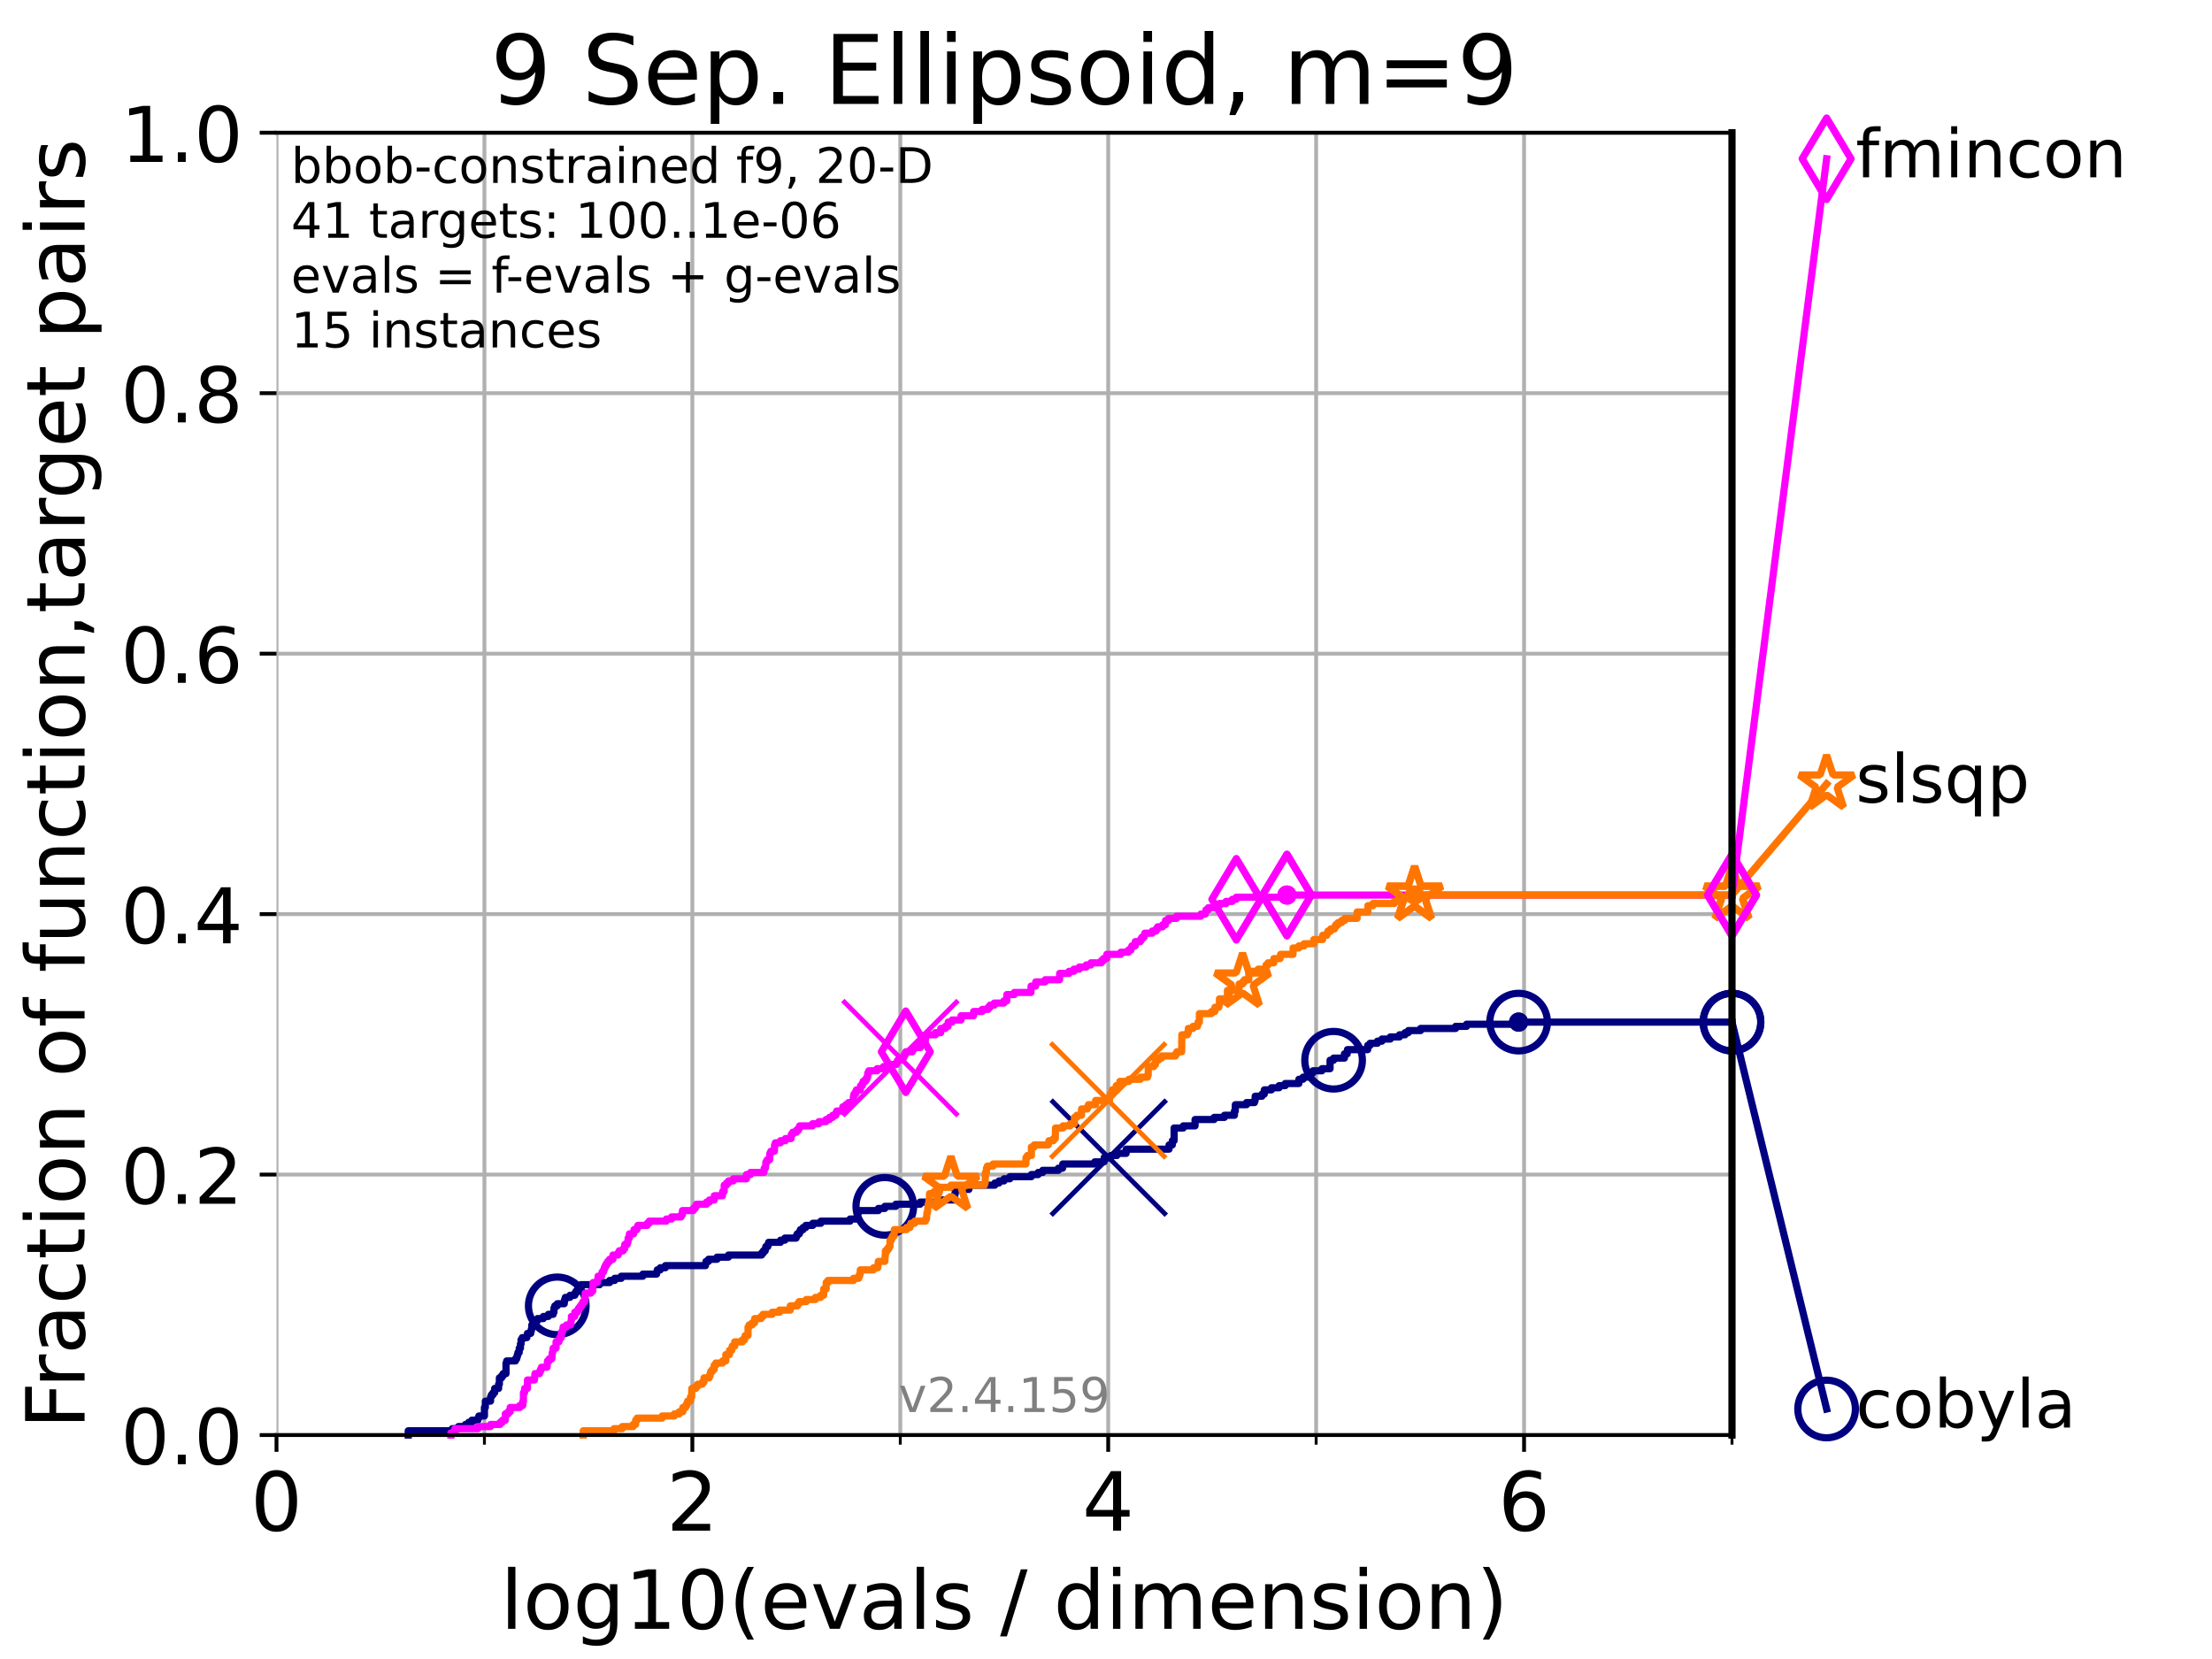 <?xml version="1.0" encoding="utf-8" standalone="no"?>
<!DOCTYPE svg PUBLIC "-//W3C//DTD SVG 1.1//EN"
  "http://www.w3.org/Graphics/SVG/1.1/DTD/svg11.dtd">
<!-- Created with matplotlib (https://matplotlib.org/) -->
<svg height="345.6pt" version="1.1" viewBox="0 0 460.8 345.6" width="460.8pt" xmlns="http://www.w3.org/2000/svg" xmlns:xlink="http://www.w3.org/1999/xlink">
 <defs>
  <style type="text/css">*{stroke-linecap:butt;stroke-linejoin:round;}</style>
 </defs>
 <g id="figure_1">
  <g id="patch_1">
   <path d="M 0 345.6 
L 460.8 345.6 
L 460.8 0 
L 0 0 
z
" style="fill:#ffffff;"/>
  </g>
  <g id="axes_1">
   <g id="patch_2">
    <path d="M 57.6 298.944 
L 360.806 298.944 
L 360.806 27.648 
L 57.6 27.648 
z
" style="fill:#ffffff;"/>
   </g>
   <g id="matplotlib.axis_1">
    <g id="xtick_1">
     <g id="line2d_1">
      <path clip-path="url(#p4f6f1ca505)" d="M 57.6 298.944 
L 57.6 27.648 
" style="fill:none;stroke:#b0b0b0;stroke-linecap:square;stroke-width:0.8;"/>
     </g>
     <g id="line2d_2">
      <defs>
       <path d="M 0 0 
L 0 3.5 
" id="me720f19ea0" style="stroke:#000000;stroke-width:0.8;"/>
      </defs>
      <g>
       <use style="stroke:#000000;stroke-width:0.8;" x="57.6" xlink:href="#me720f19ea0" y="298.944"/>
      </g>
     </g>
     <g id="text_1">
      <!-- 0 -->
      <g transform="translate(52.192 318.861)scale(0.17 -0.17)">
       <defs>
        <path d="M 31.781 66.406 
Q 24.172 66.406 20.328 58.906 
Q 16.5 51.422 16.5 36.375 
Q 16.5 21.391 20.328 13.891 
Q 24.172 6.391 31.781 6.391 
Q 39.453 6.391 43.281 13.891 
Q 47.125 21.391 47.125 36.375 
Q 47.125 51.422 43.281 58.906 
Q 39.453 66.406 31.781 66.406 
z
M 31.781 74.219 
Q 44.047 74.219 50.516 64.516 
Q 56.984 54.828 56.984 36.375 
Q 56.984 17.969 50.516 8.266 
Q 44.047 -1.422 31.781 -1.422 
Q 19.531 -1.422 13.062 8.266 
Q 6.594 17.969 6.594 36.375 
Q 6.594 54.828 13.062 64.516 
Q 19.531 74.219 31.781 74.219 
z
" id="DejaVuSans-48"/>
       </defs>
       <use xlink:href="#DejaVuSans-48"/>
      </g>
     </g>
    </g>
    <g id="xtick_2">
     <g id="line2d_3">
      <path clip-path="url(#p4f6f1ca505)" d="M 144.23 298.944 
L 144.23 27.648 
" style="fill:none;stroke:#b0b0b0;stroke-linecap:square;stroke-width:0.8;"/>
     </g>
     <g id="line2d_4">
      <g>
       <use style="stroke:#000000;stroke-width:0.8;" x="144.23" xlink:href="#me720f19ea0" y="298.944"/>
      </g>
     </g>
     <g id="text_2">
      <!-- 2 -->
      <g transform="translate(138.822 318.861)scale(0.17 -0.17)">
       <defs>
        <path d="M 19.188 8.297 
L 53.609 8.297 
L 53.609 0 
L 7.328 0 
L 7.328 8.297 
Q 12.938 14.109 22.625 23.891 
Q 32.328 33.688 34.812 36.531 
Q 39.547 41.844 41.422 45.531 
Q 43.312 49.219 43.312 52.781 
Q 43.312 58.594 39.234 62.25 
Q 35.156 65.922 28.609 65.922 
Q 23.969 65.922 18.812 64.312 
Q 13.672 62.703 7.812 59.422 
L 7.812 69.391 
Q 13.766 71.781 18.938 73 
Q 24.125 74.219 28.422 74.219 
Q 39.75 74.219 46.484 68.547 
Q 53.219 62.891 53.219 53.422 
Q 53.219 48.922 51.531 44.891 
Q 49.859 40.875 45.406 35.406 
Q 44.188 33.984 37.641 27.219 
Q 31.109 20.453 19.188 8.297 
z
" id="DejaVuSans-50"/>
       </defs>
       <use xlink:href="#DejaVuSans-50"/>
      </g>
     </g>
    </g>
    <g id="xtick_3">
     <g id="line2d_5">
      <path clip-path="url(#p4f6f1ca505)" d="M 230.861 298.944 
L 230.861 27.648 
" style="fill:none;stroke:#b0b0b0;stroke-linecap:square;stroke-width:0.8;"/>
     </g>
     <g id="line2d_6">
      <g>
       <use style="stroke:#000000;stroke-width:0.8;" x="230.861" xlink:href="#me720f19ea0" y="298.944"/>
      </g>
     </g>
     <g id="text_3">
      <!-- 4 -->
      <g transform="translate(225.453 318.861)scale(0.17 -0.17)">
       <defs>
        <path d="M 37.797 64.312 
L 12.891 25.391 
L 37.797 25.391 
z
M 35.203 72.906 
L 47.609 72.906 
L 47.609 25.391 
L 58.016 25.391 
L 58.016 17.188 
L 47.609 17.188 
L 47.609 0 
L 37.797 0 
L 37.797 17.188 
L 4.891 17.188 
L 4.891 26.703 
z
" id="DejaVuSans-52"/>
       </defs>
       <use xlink:href="#DejaVuSans-52"/>
      </g>
     </g>
    </g>
    <g id="xtick_4">
     <g id="line2d_7">
      <path clip-path="url(#p4f6f1ca505)" d="M 317.491 298.944 
L 317.491 27.648 
" style="fill:none;stroke:#b0b0b0;stroke-linecap:square;stroke-width:0.8;"/>
     </g>
     <g id="line2d_8">
      <g>
       <use style="stroke:#000000;stroke-width:0.8;" x="317.491" xlink:href="#me720f19ea0" y="298.944"/>
      </g>
     </g>
     <g id="text_4">
      <!-- 6 -->
      <g transform="translate(312.083 318.861)scale(0.17 -0.17)">
       <defs>
        <path d="M 33.016 40.375 
Q 26.375 40.375 22.484 35.828 
Q 18.609 31.297 18.609 23.391 
Q 18.609 15.531 22.484 10.953 
Q 26.375 6.391 33.016 6.391 
Q 39.656 6.391 43.531 10.953 
Q 47.406 15.531 47.406 23.391 
Q 47.406 31.297 43.531 35.828 
Q 39.656 40.375 33.016 40.375 
z
M 52.594 71.297 
L 52.594 62.312 
Q 48.875 64.062 45.094 64.984 
Q 41.312 65.922 37.594 65.922 
Q 27.828 65.922 22.672 59.328 
Q 17.531 52.734 16.797 39.406 
Q 19.672 43.656 24.016 45.922 
Q 28.375 48.188 33.594 48.188 
Q 44.578 48.188 50.953 41.516 
Q 57.328 34.859 57.328 23.391 
Q 57.328 12.156 50.688 5.359 
Q 44.047 -1.422 33.016 -1.422 
Q 20.359 -1.422 13.672 8.266 
Q 6.984 17.969 6.984 36.375 
Q 6.984 53.656 15.188 63.938 
Q 23.391 74.219 37.203 74.219 
Q 40.922 74.219 44.703 73.484 
Q 48.484 72.75 52.594 71.297 
z
" id="DejaVuSans-54"/>
       </defs>
       <use xlink:href="#DejaVuSans-54"/>
      </g>
     </g>
    </g>
    <g id="xtick_5">
     <g id="line2d_9">
      <path clip-path="url(#p4f6f1ca505)" d="M 100.915 298.944 
L 100.915 27.648 
" style="fill:none;stroke:#b0b0b0;stroke-linecap:square;stroke-width:0.8;"/>
     </g>
     <g id="line2d_10">
      <defs>
       <path d="M 0 0 
L 0 2 
" id="maa17999ae6" style="stroke:#000000;stroke-width:0.6;"/>
      </defs>
      <g>
       <use style="stroke:#000000;stroke-width:0.6;" x="100.915" xlink:href="#maa17999ae6" y="298.944"/>
      </g>
     </g>
    </g>
    <g id="xtick_6">
     <g id="line2d_11">
      <path clip-path="url(#p4f6f1ca505)" d="M 187.546 298.944 
L 187.546 27.648 
" style="fill:none;stroke:#b0b0b0;stroke-linecap:square;stroke-width:0.8;"/>
     </g>
     <g id="line2d_12">
      <g>
       <use style="stroke:#000000;stroke-width:0.6;" x="187.546" xlink:href="#maa17999ae6" y="298.944"/>
      </g>
     </g>
    </g>
    <g id="xtick_7">
     <g id="line2d_13">
      <path clip-path="url(#p4f6f1ca505)" d="M 274.176 298.944 
L 274.176 27.648 
" style="fill:none;stroke:#b0b0b0;stroke-linecap:square;stroke-width:0.8;"/>
     </g>
     <g id="line2d_14">
      <g>
       <use style="stroke:#000000;stroke-width:0.6;" x="274.176" xlink:href="#maa17999ae6" y="298.944"/>
      </g>
     </g>
    </g>
    <g id="xtick_8">
     <g id="line2d_15">
      <path clip-path="url(#p4f6f1ca505)" d="M 360.806 298.944 
L 360.806 27.648 
" style="fill:none;stroke:#b0b0b0;stroke-linecap:square;stroke-width:0.8;"/>
     </g>
     <g id="line2d_16">
      <g>
       <use style="stroke:#000000;stroke-width:0.6;" x="360.806" xlink:href="#maa17999ae6" y="298.944"/>
      </g>
     </g>
    </g>
    <g id="text_5">
     <!-- log10(evals / dimension) -->
     <g transform="translate(104.239 339.314)scale(0.17 -0.17)">
      <defs>
       <path d="M 9.422 75.984 
L 18.406 75.984 
L 18.406 0 
L 9.422 0 
z
" id="DejaVuSans-108"/>
       <path d="M 30.609 48.391 
Q 23.391 48.391 19.188 42.75 
Q 14.984 37.109 14.984 27.297 
Q 14.984 17.484 19.156 11.844 
Q 23.344 6.203 30.609 6.203 
Q 37.797 6.203 41.984 11.859 
Q 46.188 17.531 46.188 27.297 
Q 46.188 37.016 41.984 42.703 
Q 37.797 48.391 30.609 48.391 
z
M 30.609 56 
Q 42.328 56 49.016 48.375 
Q 55.719 40.766 55.719 27.297 
Q 55.719 13.875 49.016 6.219 
Q 42.328 -1.422 30.609 -1.422 
Q 18.844 -1.422 12.172 6.219 
Q 5.516 13.875 5.516 27.297 
Q 5.516 40.766 12.172 48.375 
Q 18.844 56 30.609 56 
z
" id="DejaVuSans-111"/>
       <path d="M 45.406 27.984 
Q 45.406 37.75 41.375 43.109 
Q 37.359 48.484 30.078 48.484 
Q 22.859 48.484 18.828 43.109 
Q 14.797 37.75 14.797 27.984 
Q 14.797 18.266 18.828 12.891 
Q 22.859 7.516 30.078 7.516 
Q 37.359 7.516 41.375 12.891 
Q 45.406 18.266 45.406 27.984 
z
M 54.391 6.781 
Q 54.391 -7.172 48.188 -13.984 
Q 42 -20.797 29.203 -20.797 
Q 24.469 -20.797 20.266 -20.094 
Q 16.062 -19.391 12.109 -17.922 
L 12.109 -9.188 
Q 16.062 -11.328 19.922 -12.344 
Q 23.781 -13.375 27.781 -13.375 
Q 36.625 -13.375 41.016 -8.766 
Q 45.406 -4.156 45.406 5.172 
L 45.406 9.625 
Q 42.625 4.781 38.281 2.391 
Q 33.938 0 27.875 0 
Q 17.828 0 11.672 7.656 
Q 5.516 15.328 5.516 27.984 
Q 5.516 40.672 11.672 48.328 
Q 17.828 56 27.875 56 
Q 33.938 56 38.281 53.609 
Q 42.625 51.219 45.406 46.391 
L 45.406 54.688 
L 54.391 54.688 
z
" id="DejaVuSans-103"/>
       <path d="M 12.406 8.297 
L 28.516 8.297 
L 28.516 63.922 
L 10.984 60.406 
L 10.984 69.391 
L 28.422 72.906 
L 38.281 72.906 
L 38.281 8.297 
L 54.391 8.297 
L 54.391 0 
L 12.406 0 
z
" id="DejaVuSans-49"/>
       <path d="M 31 75.875 
Q 24.469 64.656 21.281 53.656 
Q 18.109 42.672 18.109 31.391 
Q 18.109 20.125 21.312 9.062 
Q 24.516 -2 31 -13.188 
L 23.188 -13.188 
Q 15.875 -1.703 12.234 9.375 
Q 8.594 20.453 8.594 31.391 
Q 8.594 42.281 12.203 53.312 
Q 15.828 64.359 23.188 75.875 
z
" id="DejaVuSans-40"/>
       <path d="M 56.203 29.594 
L 56.203 25.203 
L 14.891 25.203 
Q 15.484 15.922 20.484 11.062 
Q 25.484 6.203 34.422 6.203 
Q 39.594 6.203 44.453 7.469 
Q 49.312 8.734 54.109 11.281 
L 54.109 2.781 
Q 49.266 0.734 44.188 -0.344 
Q 39.109 -1.422 33.891 -1.422 
Q 20.797 -1.422 13.156 6.188 
Q 5.516 13.812 5.516 26.812 
Q 5.516 40.234 12.766 48.109 
Q 20.016 56 32.328 56 
Q 43.359 56 49.781 48.891 
Q 56.203 41.797 56.203 29.594 
z
M 47.219 32.234 
Q 47.125 39.594 43.094 43.984 
Q 39.062 48.391 32.422 48.391 
Q 24.906 48.391 20.391 44.141 
Q 15.875 39.891 15.188 32.172 
z
" id="DejaVuSans-101"/>
       <path d="M 2.984 54.688 
L 12.5 54.688 
L 29.594 8.797 
L 46.688 54.688 
L 56.203 54.688 
L 35.688 0 
L 23.484 0 
z
" id="DejaVuSans-118"/>
       <path d="M 34.281 27.484 
Q 23.391 27.484 19.188 25 
Q 14.984 22.516 14.984 16.5 
Q 14.984 11.719 18.141 8.906 
Q 21.297 6.109 26.703 6.109 
Q 34.188 6.109 38.703 11.406 
Q 43.219 16.703 43.219 25.484 
L 43.219 27.484 
z
M 52.203 31.203 
L 52.203 0 
L 43.219 0 
L 43.219 8.297 
Q 40.141 3.328 35.547 0.953 
Q 30.953 -1.422 24.312 -1.422 
Q 15.922 -1.422 10.953 3.297 
Q 6 8.016 6 15.922 
Q 6 25.141 12.172 29.828 
Q 18.359 34.516 30.609 34.516 
L 43.219 34.516 
L 43.219 35.406 
Q 43.219 41.609 39.141 45 
Q 35.062 48.391 27.688 48.391 
Q 23 48.391 18.547 47.266 
Q 14.109 46.141 10.016 43.891 
L 10.016 52.203 
Q 14.938 54.109 19.578 55.047 
Q 24.219 56 28.609 56 
Q 40.484 56 46.344 49.844 
Q 52.203 43.703 52.203 31.203 
z
" id="DejaVuSans-97"/>
       <path d="M 44.281 53.078 
L 44.281 44.578 
Q 40.484 46.531 36.375 47.5 
Q 32.281 48.484 27.875 48.484 
Q 21.188 48.484 17.844 46.438 
Q 14.5 44.391 14.5 40.281 
Q 14.5 37.156 16.891 35.375 
Q 19.281 33.594 26.516 31.984 
L 29.594 31.297 
Q 39.156 29.25 43.188 25.516 
Q 47.219 21.781 47.219 15.094 
Q 47.219 7.469 41.188 3.016 
Q 35.156 -1.422 24.609 -1.422 
Q 20.219 -1.422 15.453 -0.562 
Q 10.688 0.297 5.422 2 
L 5.422 11.281 
Q 10.406 8.688 15.234 7.391 
Q 20.062 6.109 24.812 6.109 
Q 31.156 6.109 34.562 8.281 
Q 37.984 10.453 37.984 14.406 
Q 37.984 18.062 35.516 20.016 
Q 33.062 21.969 24.703 23.781 
L 21.578 24.516 
Q 13.234 26.266 9.516 29.906 
Q 5.812 33.547 5.812 39.891 
Q 5.812 47.609 11.281 51.797 
Q 16.75 56 26.812 56 
Q 31.781 56 36.172 55.266 
Q 40.578 54.547 44.281 53.078 
z
" id="DejaVuSans-115"/>
       <path id="DejaVuSans-32"/>
       <path d="M 25.391 72.906 
L 33.688 72.906 
L 8.297 -9.281 
L 0 -9.281 
z
" id="DejaVuSans-47"/>
       <path d="M 45.406 46.391 
L 45.406 75.984 
L 54.391 75.984 
L 54.391 0 
L 45.406 0 
L 45.406 8.203 
Q 42.578 3.328 38.25 0.953 
Q 33.938 -1.422 27.875 -1.422 
Q 17.969 -1.422 11.734 6.484 
Q 5.516 14.406 5.516 27.297 
Q 5.516 40.188 11.734 48.094 
Q 17.969 56 27.875 56 
Q 33.938 56 38.25 53.625 
Q 42.578 51.266 45.406 46.391 
z
M 14.797 27.297 
Q 14.797 17.391 18.875 11.75 
Q 22.953 6.109 30.078 6.109 
Q 37.203 6.109 41.297 11.75 
Q 45.406 17.391 45.406 27.297 
Q 45.406 37.203 41.297 42.844 
Q 37.203 48.484 30.078 48.484 
Q 22.953 48.484 18.875 42.844 
Q 14.797 37.203 14.797 27.297 
z
" id="DejaVuSans-100"/>
       <path d="M 9.422 54.688 
L 18.406 54.688 
L 18.406 0 
L 9.422 0 
z
M 9.422 75.984 
L 18.406 75.984 
L 18.406 64.594 
L 9.422 64.594 
z
" id="DejaVuSans-105"/>
       <path d="M 52 44.188 
Q 55.375 50.25 60.062 53.125 
Q 64.75 56 71.094 56 
Q 79.641 56 84.281 50.016 
Q 88.922 44.047 88.922 33.016 
L 88.922 0 
L 79.891 0 
L 79.891 32.719 
Q 79.891 40.578 77.094 44.375 
Q 74.312 48.188 68.609 48.188 
Q 61.625 48.188 57.562 43.547 
Q 53.516 38.922 53.516 30.906 
L 53.516 0 
L 44.484 0 
L 44.484 32.719 
Q 44.484 40.625 41.703 44.406 
Q 38.922 48.188 33.109 48.188 
Q 26.219 48.188 22.156 43.531 
Q 18.109 38.875 18.109 30.906 
L 18.109 0 
L 9.078 0 
L 9.078 54.688 
L 18.109 54.688 
L 18.109 46.188 
Q 21.188 51.219 25.484 53.609 
Q 29.781 56 35.688 56 
Q 41.656 56 45.828 52.969 
Q 50 49.953 52 44.188 
z
" id="DejaVuSans-109"/>
       <path d="M 54.891 33.016 
L 54.891 0 
L 45.906 0 
L 45.906 32.719 
Q 45.906 40.484 42.875 44.328 
Q 39.844 48.188 33.797 48.188 
Q 26.516 48.188 22.312 43.547 
Q 18.109 38.922 18.109 30.906 
L 18.109 0 
L 9.078 0 
L 9.078 54.688 
L 18.109 54.688 
L 18.109 46.188 
Q 21.344 51.125 25.703 53.562 
Q 30.078 56 35.797 56 
Q 45.219 56 50.047 50.172 
Q 54.891 44.344 54.891 33.016 
z
" id="DejaVuSans-110"/>
       <path d="M 8.016 75.875 
L 15.828 75.875 
Q 23.141 64.359 26.781 53.312 
Q 30.422 42.281 30.422 31.391 
Q 30.422 20.453 26.781 9.375 
Q 23.141 -1.703 15.828 -13.188 
L 8.016 -13.188 
Q 14.5 -2 17.703 9.062 
Q 20.906 20.125 20.906 31.391 
Q 20.906 42.672 17.703 53.656 
Q 14.5 64.656 8.016 75.875 
z
" id="DejaVuSans-41"/>
      </defs>
      <use xlink:href="#DejaVuSans-108"/>
      <use x="27.783" xlink:href="#DejaVuSans-111"/>
      <use x="88.965" xlink:href="#DejaVuSans-103"/>
      <use x="152.441" xlink:href="#DejaVuSans-49"/>
      <use x="216.064" xlink:href="#DejaVuSans-48"/>
      <use x="279.688" xlink:href="#DejaVuSans-40"/>
      <use x="318.701" xlink:href="#DejaVuSans-101"/>
      <use x="380.225" xlink:href="#DejaVuSans-118"/>
      <use x="439.404" xlink:href="#DejaVuSans-97"/>
      <use x="500.684" xlink:href="#DejaVuSans-108"/>
      <use x="528.467" xlink:href="#DejaVuSans-115"/>
      <use x="580.566" xlink:href="#DejaVuSans-32"/>
      <use x="612.354" xlink:href="#DejaVuSans-47"/>
      <use x="646.045" xlink:href="#DejaVuSans-32"/>
      <use x="677.832" xlink:href="#DejaVuSans-100"/>
      <use x="741.309" xlink:href="#DejaVuSans-105"/>
      <use x="769.092" xlink:href="#DejaVuSans-109"/>
      <use x="866.504" xlink:href="#DejaVuSans-101"/>
      <use x="928.027" xlink:href="#DejaVuSans-110"/>
      <use x="991.406" xlink:href="#DejaVuSans-115"/>
      <use x="1043.506" xlink:href="#DejaVuSans-105"/>
      <use x="1071.289" xlink:href="#DejaVuSans-111"/>
      <use x="1132.471" xlink:href="#DejaVuSans-110"/>
      <use x="1195.85" xlink:href="#DejaVuSans-41"/>
     </g>
    </g>
   </g>
   <g id="matplotlib.axis_2">
    <g id="ytick_1">
     <g id="line2d_17">
      <path clip-path="url(#p4f6f1ca505)" d="M 57.6 298.944 
L 360.806 298.944 
" style="fill:none;stroke:#b0b0b0;stroke-linecap:square;stroke-width:0.8;"/>
     </g>
     <g id="line2d_18">
      <defs>
       <path d="M 0 0 
L -3.5 0 
" id="m32870a3515" style="stroke:#000000;stroke-width:0.8;"/>
      </defs>
      <g>
       <use style="stroke:#000000;stroke-width:0.8;" x="57.6" xlink:href="#m32870a3515" y="298.944"/>
      </g>
     </g>
     <g id="text_6">
      <!-- 0.0 -->
      <g transform="translate(25.155 305.023)scale(0.16 -0.16)">
       <defs>
        <path d="M 10.688 12.406 
L 21 12.406 
L 21 0 
L 10.688 0 
z
" id="DejaVuSans-46"/>
       </defs>
       <use xlink:href="#DejaVuSans-48"/>
       <use x="63.623" xlink:href="#DejaVuSans-46"/>
       <use x="95.41" xlink:href="#DejaVuSans-48"/>
      </g>
     </g>
    </g>
    <g id="ytick_2">
     <g id="line2d_19">
      <path clip-path="url(#p4f6f1ca505)" d="M 57.6 244.685 
L 360.806 244.685 
" style="fill:none;stroke:#b0b0b0;stroke-linecap:square;stroke-width:0.8;"/>
     </g>
     <g id="line2d_20">
      <g>
       <use style="stroke:#000000;stroke-width:0.8;" x="57.6" xlink:href="#m32870a3515" y="244.685"/>
      </g>
     </g>
     <g id="text_7">
      <!-- 0.2 -->
      <g transform="translate(25.155 250.764)scale(0.16 -0.16)">
       <use xlink:href="#DejaVuSans-48"/>
       <use x="63.623" xlink:href="#DejaVuSans-46"/>
       <use x="95.41" xlink:href="#DejaVuSans-50"/>
      </g>
     </g>
    </g>
    <g id="ytick_3">
     <g id="line2d_21">
      <path clip-path="url(#p4f6f1ca505)" d="M 57.6 190.426 
L 360.806 190.426 
" style="fill:none;stroke:#b0b0b0;stroke-linecap:square;stroke-width:0.8;"/>
     </g>
     <g id="line2d_22">
      <g>
       <use style="stroke:#000000;stroke-width:0.8;" x="57.6" xlink:href="#m32870a3515" y="190.426"/>
      </g>
     </g>
     <g id="text_8">
      <!-- 0.4 -->
      <g transform="translate(25.155 196.504)scale(0.16 -0.16)">
       <use xlink:href="#DejaVuSans-48"/>
       <use x="63.623" xlink:href="#DejaVuSans-46"/>
       <use x="95.41" xlink:href="#DejaVuSans-52"/>
      </g>
     </g>
    </g>
    <g id="ytick_4">
     <g id="line2d_23">
      <path clip-path="url(#p4f6f1ca505)" d="M 57.6 136.166 
L 360.806 136.166 
" style="fill:none;stroke:#b0b0b0;stroke-linecap:square;stroke-width:0.8;"/>
     </g>
     <g id="line2d_24">
      <g>
       <use style="stroke:#000000;stroke-width:0.8;" x="57.6" xlink:href="#m32870a3515" y="136.166"/>
      </g>
     </g>
     <g id="text_9">
      <!-- 0.6 -->
      <g transform="translate(25.155 142.245)scale(0.16 -0.16)">
       <use xlink:href="#DejaVuSans-48"/>
       <use x="63.623" xlink:href="#DejaVuSans-46"/>
       <use x="95.41" xlink:href="#DejaVuSans-54"/>
      </g>
     </g>
    </g>
    <g id="ytick_5">
     <g id="line2d_25">
      <path clip-path="url(#p4f6f1ca505)" d="M 57.6 81.907 
L 360.806 81.907 
" style="fill:none;stroke:#b0b0b0;stroke-linecap:square;stroke-width:0.8;"/>
     </g>
     <g id="line2d_26">
      <g>
       <use style="stroke:#000000;stroke-width:0.8;" x="57.6" xlink:href="#m32870a3515" y="81.907"/>
      </g>
     </g>
     <g id="text_10">
      <!-- 0.8 -->
      <g transform="translate(25.155 87.986)scale(0.16 -0.16)">
       <defs>
        <path d="M 31.781 34.625 
Q 24.75 34.625 20.719 30.859 
Q 16.703 27.094 16.703 20.516 
Q 16.703 13.922 20.719 10.156 
Q 24.75 6.391 31.781 6.391 
Q 38.812 6.391 42.859 10.172 
Q 46.922 13.969 46.922 20.516 
Q 46.922 27.094 42.891 30.859 
Q 38.875 34.625 31.781 34.625 
z
M 21.922 38.812 
Q 15.578 40.375 12.031 44.719 
Q 8.5 49.078 8.5 55.328 
Q 8.5 64.062 14.719 69.141 
Q 20.953 74.219 31.781 74.219 
Q 42.672 74.219 48.875 69.141 
Q 55.078 64.062 55.078 55.328 
Q 55.078 49.078 51.531 44.719 
Q 48 40.375 41.703 38.812 
Q 48.828 37.156 52.797 32.312 
Q 56.781 27.484 56.781 20.516 
Q 56.781 9.906 50.312 4.234 
Q 43.844 -1.422 31.781 -1.422 
Q 19.734 -1.422 13.25 4.234 
Q 6.781 9.906 6.781 20.516 
Q 6.781 27.484 10.781 32.312 
Q 14.797 37.156 21.922 38.812 
z
M 18.312 54.391 
Q 18.312 48.734 21.844 45.562 
Q 25.391 42.391 31.781 42.391 
Q 38.141 42.391 41.719 45.562 
Q 45.312 48.734 45.312 54.391 
Q 45.312 60.062 41.719 63.234 
Q 38.141 66.406 31.781 66.406 
Q 25.391 66.406 21.844 63.234 
Q 18.312 60.062 18.312 54.391 
z
" id="DejaVuSans-56"/>
       </defs>
       <use xlink:href="#DejaVuSans-48"/>
       <use x="63.623" xlink:href="#DejaVuSans-46"/>
       <use x="95.41" xlink:href="#DejaVuSans-56"/>
      </g>
     </g>
    </g>
    <g id="ytick_6">
     <g id="line2d_27">
      <path clip-path="url(#p4f6f1ca505)" d="M 57.6 27.648 
L 360.806 27.648 
" style="fill:none;stroke:#b0b0b0;stroke-linecap:square;stroke-width:0.8;"/>
     </g>
     <g id="line2d_28">
      <g>
       <use style="stroke:#000000;stroke-width:0.8;" x="57.6" xlink:href="#m32870a3515" y="27.648"/>
      </g>
     </g>
     <g id="text_11">
      <!-- 1.0 -->
      <g transform="translate(25.155 33.727)scale(0.16 -0.16)">
       <use xlink:href="#DejaVuSans-49"/>
       <use x="63.623" xlink:href="#DejaVuSans-46"/>
       <use x="95.41" xlink:href="#DejaVuSans-48"/>
      </g>
     </g>
    </g>
    <g id="text_12">
     <!-- Fraction of function,target pairs -->
     <g transform="translate(17.62 297.681)rotate(-90)scale(0.17 -0.17)">
      <defs>
       <path d="M 9.812 72.906 
L 51.703 72.906 
L 51.703 64.594 
L 19.672 64.594 
L 19.672 43.109 
L 48.578 43.109 
L 48.578 34.812 
L 19.672 34.812 
L 19.672 0 
L 9.812 0 
z
" id="DejaVuSans-70"/>
       <path d="M 41.109 46.297 
Q 39.594 47.172 37.812 47.578 
Q 36.031 48 33.891 48 
Q 26.266 48 22.188 43.047 
Q 18.109 38.094 18.109 28.812 
L 18.109 0 
L 9.078 0 
L 9.078 54.688 
L 18.109 54.688 
L 18.109 46.188 
Q 20.953 51.172 25.484 53.578 
Q 30.031 56 36.531 56 
Q 37.453 56 38.578 55.875 
Q 39.703 55.766 41.062 55.516 
z
" id="DejaVuSans-114"/>
       <path d="M 48.781 52.594 
L 48.781 44.188 
Q 44.969 46.297 41.141 47.344 
Q 37.312 48.391 33.406 48.391 
Q 24.656 48.391 19.812 42.844 
Q 14.984 37.312 14.984 27.297 
Q 14.984 17.281 19.812 11.734 
Q 24.656 6.203 33.406 6.203 
Q 37.312 6.203 41.141 7.25 
Q 44.969 8.297 48.781 10.406 
L 48.781 2.094 
Q 45.016 0.344 40.984 -0.531 
Q 36.969 -1.422 32.422 -1.422 
Q 20.062 -1.422 12.781 6.344 
Q 5.516 14.109 5.516 27.297 
Q 5.516 40.672 12.859 48.328 
Q 20.219 56 33.016 56 
Q 37.156 56 41.109 55.141 
Q 45.062 54.297 48.781 52.594 
z
" id="DejaVuSans-99"/>
       <path d="M 18.312 70.219 
L 18.312 54.688 
L 36.812 54.688 
L 36.812 47.703 
L 18.312 47.703 
L 18.312 18.016 
Q 18.312 11.328 20.141 9.422 
Q 21.969 7.516 27.594 7.516 
L 36.812 7.516 
L 36.812 0 
L 27.594 0 
Q 17.188 0 13.234 3.875 
Q 9.281 7.766 9.281 18.016 
L 9.281 47.703 
L 2.688 47.703 
L 2.688 54.688 
L 9.281 54.688 
L 9.281 70.219 
z
" id="DejaVuSans-116"/>
       <path d="M 37.109 75.984 
L 37.109 68.5 
L 28.516 68.5 
Q 23.688 68.5 21.797 66.547 
Q 19.922 64.594 19.922 59.516 
L 19.922 54.688 
L 34.719 54.688 
L 34.719 47.703 
L 19.922 47.703 
L 19.922 0 
L 10.891 0 
L 10.891 47.703 
L 2.297 47.703 
L 2.297 54.688 
L 10.891 54.688 
L 10.891 58.5 
Q 10.891 67.625 15.141 71.797 
Q 19.391 75.984 28.609 75.984 
z
" id="DejaVuSans-102"/>
       <path d="M 8.5 21.578 
L 8.5 54.688 
L 17.484 54.688 
L 17.484 21.922 
Q 17.484 14.156 20.5 10.266 
Q 23.531 6.391 29.594 6.391 
Q 36.859 6.391 41.078 11.031 
Q 45.312 15.672 45.312 23.688 
L 45.312 54.688 
L 54.297 54.688 
L 54.297 0 
L 45.312 0 
L 45.312 8.406 
Q 42.047 3.422 37.719 1 
Q 33.406 -1.422 27.688 -1.422 
Q 18.266 -1.422 13.375 4.438 
Q 8.5 10.297 8.5 21.578 
z
M 31.109 56 
z
" id="DejaVuSans-117"/>
       <path d="M 11.719 12.406 
L 22.016 12.406 
L 22.016 4 
L 14.016 -11.625 
L 7.719 -11.625 
L 11.719 4 
z
" id="DejaVuSans-44"/>
       <path d="M 18.109 8.203 
L 18.109 -20.797 
L 9.078 -20.797 
L 9.078 54.688 
L 18.109 54.688 
L 18.109 46.391 
Q 20.953 51.266 25.266 53.625 
Q 29.594 56 35.594 56 
Q 45.562 56 51.781 48.094 
Q 58.016 40.188 58.016 27.297 
Q 58.016 14.406 51.781 6.484 
Q 45.562 -1.422 35.594 -1.422 
Q 29.594 -1.422 25.266 0.953 
Q 20.953 3.328 18.109 8.203 
z
M 48.688 27.297 
Q 48.688 37.203 44.609 42.844 
Q 40.531 48.484 33.406 48.484 
Q 26.266 48.484 22.188 42.844 
Q 18.109 37.203 18.109 27.297 
Q 18.109 17.391 22.188 11.75 
Q 26.266 6.109 33.406 6.109 
Q 40.531 6.109 44.609 11.75 
Q 48.688 17.391 48.688 27.297 
z
" id="DejaVuSans-112"/>
      </defs>
      <use xlink:href="#DejaVuSans-70"/>
      <use x="50.27" xlink:href="#DejaVuSans-114"/>
      <use x="91.383" xlink:href="#DejaVuSans-97"/>
      <use x="152.662" xlink:href="#DejaVuSans-99"/>
      <use x="207.643" xlink:href="#DejaVuSans-116"/>
      <use x="246.852" xlink:href="#DejaVuSans-105"/>
      <use x="274.635" xlink:href="#DejaVuSans-111"/>
      <use x="335.816" xlink:href="#DejaVuSans-110"/>
      <use x="399.195" xlink:href="#DejaVuSans-32"/>
      <use x="430.982" xlink:href="#DejaVuSans-111"/>
      <use x="492.164" xlink:href="#DejaVuSans-102"/>
      <use x="527.369" xlink:href="#DejaVuSans-32"/>
      <use x="559.156" xlink:href="#DejaVuSans-102"/>
      <use x="594.361" xlink:href="#DejaVuSans-117"/>
      <use x="657.74" xlink:href="#DejaVuSans-110"/>
      <use x="721.119" xlink:href="#DejaVuSans-99"/>
      <use x="776.1" xlink:href="#DejaVuSans-116"/>
      <use x="815.309" xlink:href="#DejaVuSans-105"/>
      <use x="843.092" xlink:href="#DejaVuSans-111"/>
      <use x="904.273" xlink:href="#DejaVuSans-110"/>
      <use x="967.652" xlink:href="#DejaVuSans-44"/>
      <use x="999.439" xlink:href="#DejaVuSans-116"/>
      <use x="1038.648" xlink:href="#DejaVuSans-97"/>
      <use x="1099.928" xlink:href="#DejaVuSans-114"/>
      <use x="1139.291" xlink:href="#DejaVuSans-103"/>
      <use x="1202.768" xlink:href="#DejaVuSans-101"/>
      <use x="1264.291" xlink:href="#DejaVuSans-116"/>
      <use x="1303.5" xlink:href="#DejaVuSans-32"/>
      <use x="1335.287" xlink:href="#DejaVuSans-112"/>
      <use x="1398.764" xlink:href="#DejaVuSans-97"/>
      <use x="1460.043" xlink:href="#DejaVuSans-105"/>
      <use x="1487.826" xlink:href="#DejaVuSans-114"/>
      <use x="1528.939" xlink:href="#DejaVuSans-115"/>
     </g>
    </g>
   </g>
   <g id="line2d_29">
    <defs>
     <path d="M 0 1.5 
C 0.398 1.5 0.779 1.342 1.061 1.061 
C 1.342 0.779 1.5 0.398 1.5 0 
C 1.5 -0.398 1.342 -0.779 1.061 -1.061 
C 0.779 -1.342 0.398 -1.5 0 -1.5 
C -0.398 -1.5 -0.779 -1.342 -1.061 -1.061 
C -1.342 -0.779 -1.5 -0.398 -1.5 0 
C -1.5 0.398 -1.342 0.779 -1.061 1.061 
C -0.779 1.342 -0.398 1.5 0 1.5 
z
" id="m37bc4e729d" style="stroke:#000080;"/>
    </defs>
    <g>
     <use style="fill:#000080;stroke:#000080;" x="316.354" xlink:href="#m37bc4e729d" y="212.923"/>
     <use style="fill:#000080;stroke:#000080;" x="316.354" xlink:href="#m37bc4e729d" y="212.923"/>
    </g>
   </g>
   <g id="line2d_30">
    <path d="M 85.039 298.944 
L 85.039 298.062 
L 94.206 298.062 
L 94.206 297.621 
L 95.503 297.621 
L 95.503 297.179 
L 96.951 297.179 
L 96.951 296.738 
L 97.635 296.738 
L 97.635 296.297 
L 98.295 296.297 
L 98.295 295.856 
L 99.55 295.856 
L 99.55 295.415 
L 99.751 295.415 
L 99.751 294.974 
L 100.915 294.974 
L 100.915 293.209 
L 101.102 293.209 
L 101.102 291.886 
L 102.188 291.886 
L 102.188 291.004 
L 102.363 291.004 
L 102.363 290.562 
L 102.708 290.562 
L 102.708 290.121 
L 103.047 290.121 
L 103.047 289.239 
L 103.869 289.239 
L 103.869 288.357 
L 104.029 288.357 
L 104.029 287.033 
L 104.501 287.033 
L 104.501 286.592 
L 104.809 286.592 
L 104.809 286.151 
L 105.411 286.151 
L 105.411 283.946 
L 105.559 283.946 
L 105.559 283.504 
L 107.379 283.504 
L 107.379 283.063 
L 107.644 283.063 
L 107.644 282.622 
L 107.775 282.622 
L 107.775 282.181 
L 107.905 282.181 
L 107.905 281.74 
L 108.163 281.74 
L 108.163 280.858 
L 108.417 280.858 
L 108.417 279.975 
L 108.543 279.975 
L 108.543 279.093 
L 108.792 279.093 
L 108.792 278.652 
L 109.757 278.652 
L 109.757 278.211 
L 109.874 278.211 
L 109.874 277.77 
L 110.562 277.77 
L 110.562 277.329 
L 110.675 277.329 
L 110.675 276.887 
L 110.786 276.887 
L 110.786 276.005 
L 111.007 276.005 
L 111.117 275.123 
L 111.972 275.123 
L 111.972 274.682 
L 113.186 274.682 
L 113.186 274.241 
L 114.234 274.241 
L 114.234 273.799 
L 115.227 273.799 
L 115.227 273.358 
L 115.402 273.358 
L 115.402 272.476 
L 115.576 272.476 
L 115.576 272.035 
L 116.086 272.035 
L 116.086 271.594 
L 117.54 271.594 
L 117.618 270.712 
L 117.772 270.712 
L 117.772 270.27 
L 118.745 270.27 
L 118.745 269.829 
L 119.739 269.829 
L 119.739 269.388 
L 120.013 269.388 
L 120.013 268.947 
L 120.351 268.947 
L 120.351 268.506 
L 120.748 268.506 
L 120.748 268.065 
L 121.009 268.065 
L 121.009 267.624 
L 124.907 267.624 
L 124.907 267.183 
L 126.994 267.183 
L 126.994 266.741 
L 128.045 266.741 
L 128.045 266.3 
L 129.417 266.3 
L 129.417 265.859 
L 133.918 265.859 
L 133.918 265.418 
L 136.781 265.418 
L 136.781 264.977 
L 136.92 264.977 
L 136.92 264.536 
L 137.548 264.536 
L 137.548 264.095 
L 138.617 264.095 
L 138.617 263.653 
L 146.966 263.653 
L 146.966 263.212 
L 147.079 263.212 
L 147.079 262.771 
L 147.589 262.771 
L 147.589 262.33 
L 149.375 262.33 
L 149.375 261.889 
L 151.751 261.889 
L 151.751 261.448 
L 158.669 261.448 
L 158.669 261.007 
L 159.033 261.007 
L 159.033 260.566 
L 159.414 260.566 
L 159.414 260.124 
L 159.531 260.124 
L 159.531 259.683 
L 159.952 259.683 
L 159.952 259.242 
L 160.114 259.242 
L 160.114 258.801 
L 162.588 258.801 
L 162.588 258.36 
L 163.495 258.36 
L 163.495 257.919 
L 165.851 257.919 
L 165.851 257.478 
L 166.07 257.478 
L 166.07 257.036 
L 166.524 257.036 
L 166.524 256.595 
L 166.741 256.595 
L 166.741 256.154 
L 167.296 256.154 
L 167.296 255.713 
L 167.861 255.713 
L 167.861 255.272 
L 169.319 255.272 
L 169.319 254.831 
L 170.997 254.831 
L 170.997 254.39 
L 177.082 254.39 
L 177.082 253.949 
L 178.594 253.949 
L 178.633 252.625 
L 178.867 252.625 
L 178.867 252.184 
L 182.98 252.184 
L 182.98 251.743 
L 184.324 251.743 
L 184.324 251.302 
L 186.617 251.302 
L 186.617 250.861 
L 191.669 250.861 
L 191.669 250.42 
L 196.305 250.42 
L 196.305 249.978 
L 198.87 249.978 
L 198.913 248.655 
L 198.997 248.655 
L 198.997 247.773 
L 201.834 247.773 
L 201.866 246.89 
L 207.236 246.89 
L 207.236 246.449 
L 208.108 246.449 
L 208.108 246.008 
L 209.149 246.008 
L 209.149 245.567 
L 210.37 245.567 
L 210.37 245.126 
L 214.838 245.126 
L 214.838 244.685 
L 216.266 244.685 
L 216.266 244.244 
L 217.216 244.244 
L 217.216 243.803 
L 220.478 243.803 
L 220.478 243.361 
L 221.358 243.361 
L 221.393 242.479 
L 228.057 242.479 
L 228.057 242.038 
L 230.001 242.038 
L 230.015 241.156 
L 231.374 241.156 
L 231.374 240.715 
L 232.669 240.715 
L 232.669 240.273 
L 234.593 240.273 
L 234.599 239.391 
L 243.53 239.391 
L 243.537 238.509 
L 244.211 238.509 
L 244.217 237.627 
L 244.581 237.627 
L 244.588 234.98 
L 246.498 234.98 
L 246.498 234.539 
L 248.951 234.539 
L 248.951 233.215 
L 252.924 233.215 
L 252.924 232.774 
L 255.07 232.774 
L 255.07 232.333 
L 257.155 232.333 
L 257.155 231.451 
L 257.339 231.451 
L 257.339 230.127 
L 259.68 230.127 
L 259.68 229.686 
L 261.328 229.686 
L 261.328 229.245 
L 261.476 229.245 
L 261.476 228.363 
L 262.892 228.363 
L 262.892 227.922 
L 263.376 227.922 
L 263.38 227.04 
L 264.867 227.04 
L 264.867 226.598 
L 266.467 226.598 
L 266.467 226.157 
L 267.741 226.157 
L 267.741 225.716 
L 270.58 225.716 
L 270.58 224.834 
L 271.446 224.834 
L 271.446 224.393 
L 272.348 224.393 
L 272.432 223.51 
L 273.515 223.51 
L 273.515 223.069 
L 275.379 223.069 
L 275.379 222.628 
L 277.075 222.628 
L 277.077 220.864 
L 277.811 220.864 
L 277.811 220.423 
L 280.069 220.423 
L 280.069 219.54 
L 280.644 219.54 
L 280.697 218.658 
L 284.918 218.658 
L 284.918 217.776 
L 285.406 217.776 
L 285.406 217.335 
L 286.942 217.335 
L 286.942 216.894 
L 287.878 216.894 
L 287.878 216.452 
L 289.622 216.452 
L 289.622 216.011 
L 291.537 216.011 
L 291.537 215.57 
L 292.688 215.57 
L 292.688 215.129 
L 293.381 215.129 
L 293.381 214.688 
L 295.927 214.688 
L 295.927 214.247 
L 303.235 214.247 
L 303.235 213.806 
L 305.513 213.806 
L 305.513 213.364 
L 316.354 213.364 
L 316.354 212.923 
L 360.806 212.923 
L 360.806 212.923 
" style="fill:none;stroke:#000080;stroke-linecap:square;stroke-width:1.5;"/>
   </g>
   <g id="line2d_31">
    <defs>
     <path d="M 0 6 
C 1.591 6 3.117 5.368 4.243 4.243 
C 5.368 3.117 6 1.591 6 0 
C 6 -1.591 5.368 -3.117 4.243 -4.243 
C 3.117 -5.368 1.591 -6 0 -6 
C -1.591 -6 -3.117 -5.368 -4.243 -4.243 
C -5.368 -3.117 -6 -1.591 -6 0 
C -6 1.591 -5.368 3.117 -4.243 4.243 
C -3.117 5.368 -1.591 6 0 6 
z
" id="mc7c05025b9" style="stroke:#000080;stroke-width:1.5;"/>
    </defs>
    <g>
     <use style="fill-opacity:0;stroke:#000080;stroke-width:1.5;" x="116.086" xlink:href="#mc7c05025b9" y="272.035"/>
     <use style="fill-opacity:0;stroke:#000080;stroke-width:1.5;" x="184.324" xlink:href="#mc7c05025b9" y="251.302"/>
     <use style="fill-opacity:0;stroke:#000080;stroke-width:1.5;" x="277.811" xlink:href="#mc7c05025b9" y="220.864"/>
     <use style="fill-opacity:0;stroke:#000080;stroke-width:1.5;" x="316.354" xlink:href="#mc7c05025b9" y="212.923"/>
     <use style="fill-opacity:0;stroke:#000080;stroke-width:1.5;" x="360.806" xlink:href="#mc7c05025b9" y="212.923"/>
    </g>
   </g>
   <g id="line2d_32">
    <path style="fill:none;stroke:#000080;stroke-linecap:square;stroke-width:1.5;"/>
    <g/>
   </g>
   <g id="line2d_33">
    <path clip-path="url(#p4f6f1ca505)" d="M 230.968 241.156 
" style="fill:none;stroke:#000080;stroke-linecap:square;stroke-width:1.5;"/>
    <defs>
     <path d="M -12 12 
L 12 -12 
M -12 -12 
L 12 12 
" id="m8c7c114977" style="stroke:#000080;"/>
    </defs>
    <g clip-path="url(#p4f6f1ca505)">
     <use style="fill:#000080;stroke:#000080;" x="230.968" xlink:href="#m8c7c114977" y="241.156"/>
    </g>
   </g>
   <g id="line2d_34">
    <defs>
     <path d="M 0 1.5 
C 0.398 1.5 0.779 1.342 1.061 1.061 
C 1.342 0.779 1.5 0.398 1.5 0 
C 1.5 -0.398 1.342 -0.779 1.061 -1.061 
C 0.779 -1.342 0.398 -1.5 0 -1.5 
C -0.398 -1.5 -0.779 -1.342 -1.061 -1.061 
C -1.342 -0.779 -1.5 -0.398 -1.5 0 
C -1.5 0.398 -1.342 0.779 -1.061 1.061 
C -0.779 1.342 -0.398 1.5 0 1.5 
z
" id="mfb39148e19" style="stroke:#ff00ff;"/>
    </defs>
    <g>
     <use style="fill:#ff00ff;stroke:#ff00ff;" x="268.093" xlink:href="#mfb39148e19" y="186.455"/>
     <use style="fill:#ff00ff;stroke:#ff00ff;" x="268.093" xlink:href="#mfb39148e19" y="186.455"/>
    </g>
   </g>
   <g id="line2d_35">
    <path d="M 93.935 298.944 
L 93.935 298.503 
L 94.736 298.503 
L 94.736 297.621 
L 99.55 297.621 
L 99.55 297.179 
L 102.188 297.179 
L 102.188 296.738 
L 104.188 296.738 
L 104.188 296.297 
L 104.656 296.297 
L 104.656 295.856 
L 105.263 295.856 
L 105.263 294.533 
L 105.851 294.533 
L 105.851 294.092 
L 106.28 294.092 
L 106.28 293.209 
L 108.29 293.209 
L 108.29 292.768 
L 108.915 292.768 
L 108.915 291.886 
L 109.038 291.886 
L 109.038 290.121 
L 109.28 290.121 
L 109.28 289.239 
L 109.874 289.239 
L 109.874 287.475 
L 111.335 287.475 
L 111.442 286.151 
L 112.386 286.151 
L 112.386 285.71 
L 112.589 285.71 
L 112.589 285.269 
L 112.79 285.269 
L 112.79 284.828 
L 113.954 284.828 
L 114.048 283.504 
L 114.419 283.504 
L 114.419 283.063 
L 114.962 283.063 
L 115.051 281.74 
L 115.139 281.74 
L 115.227 280.858 
L 115.833 280.858 
L 115.833 279.534 
L 116.419 279.534 
L 116.419 279.093 
L 116.584 279.093 
L 116.584 278.652 
L 116.908 278.652 
L 116.908 277.77 
L 117.068 277.77 
L 117.068 277.329 
L 117.227 277.329 
L 117.306 276.446 
L 118.001 276.446 
L 118.001 276.005 
L 118.89 276.005 
L 118.962 275.123 
L 119.034 275.123 
L 119.034 274.241 
L 119.739 274.241 
L 119.739 273.358 
L 120.284 273.358 
L 120.284 272.917 
L 120.551 272.917 
L 120.551 272.476 
L 120.879 272.476 
L 120.879 272.035 
L 121.202 272.035 
L 121.202 271.594 
L 121.456 271.594 
L 121.456 271.153 
L 121.831 271.153 
L 121.893 269.388 
L 123.088 269.388 
L 123.088 268.947 
L 123.488 268.947 
L 123.545 267.183 
L 124.428 267.183 
L 124.535 266.3 
L 124.589 266.3 
L 124.589 265.859 
L 125.322 265.859 
L 125.425 264.977 
L 125.729 264.977 
L 125.729 264.536 
L 125.88 264.536 
L 125.88 264.095 
L 126.078 264.095 
L 126.078 263.653 
L 126.323 263.653 
L 126.323 263.212 
L 126.614 263.212 
L 126.614 262.771 
L 126.994 262.771 
L 126.994 262.33 
L 127.686 262.33 
L 127.686 261.448 
L 128.744 261.448 
L 128.744 261.007 
L 128.999 261.007 
L 128.999 260.566 
L 129.826 260.566 
L 129.826 260.124 
L 130.147 260.124 
L 130.147 259.242 
L 130.657 259.242 
L 130.657 258.801 
L 130.811 258.801 
L 130.85 257.919 
L 131.116 257.919 
L 131.116 257.036 
L 132.001 257.036 
L 132.073 256.154 
L 132.674 256.154 
L 132.674 255.713 
L 132.881 255.713 
L 132.881 255.272 
L 134.839 255.272 
L 134.839 254.831 
L 135.238 254.831 
L 135.238 254.39 
L 138.794 254.39 
L 138.794 253.949 
L 139.891 253.949 
L 139.891 253.507 
L 141.89 253.507 
L 141.89 253.066 
L 142.165 253.066 
L 142.165 252.184 
L 144.418 252.184 
L 144.418 251.743 
L 144.823 251.743 
L 144.823 251.302 
L 145.076 251.302 
L 145.076 250.861 
L 147.184 250.861 
L 147.184 250.42 
L 147.785 250.42 
L 147.785 249.978 
L 148.801 249.978 
L 148.801 249.096 
L 150.506 249.096 
L 150.533 248.214 
L 150.853 248.214 
L 150.867 246.89 
L 151.336 246.89 
L 151.336 246.449 
L 151.77 246.449 
L 151.77 246.008 
L 152.752 246.008 
L 152.752 245.567 
L 155.495 245.567 
L 155.495 244.685 
L 156.334 244.685 
L 156.334 244.244 
L 159.131 244.244 
L 159.199 243.361 
L 159.46 243.361 
L 159.552 242.038 
L 159.817 242.038 
L 159.817 241.597 
L 160.335 241.597 
L 160.367 240.273 
L 160.573 240.273 
L 160.573 239.832 
L 161.339 239.832 
L 161.354 238.509 
L 161.512 238.509 
L 161.512 238.068 
L 162.599 238.068 
L 162.599 237.627 
L 163.613 237.627 
L 163.613 237.186 
L 164.784 237.186 
L 164.84 236.303 
L 165.14 236.303 
L 165.14 235.862 
L 165.922 235.862 
L 165.922 235.421 
L 166.345 235.421 
L 166.345 234.98 
L 166.581 234.98 
L 166.581 234.539 
L 169.255 234.539 
L 169.255 234.098 
L 170.593 234.098 
L 170.593 233.657 
L 172.08 233.657 
L 172.08 233.215 
L 172.802 233.215 
L 172.802 232.774 
L 173.462 232.774 
L 173.462 232.333 
L 174.119 232.333 
L 174.119 231.892 
L 174.291 231.892 
L 174.291 231.451 
L 175.553 231.451 
L 175.578 230.569 
L 176.21 230.569 
L 176.21 230.127 
L 176.759 230.127 
L 176.759 229.686 
L 177.693 229.686 
L 177.785 228.363 
L 177.883 228.363 
L 177.883 227.922 
L 178.195 227.922 
L 178.195 227.481 
L 178.404 227.481 
L 178.404 227.04 
L 179.221 227.04 
L 179.27 226.157 
L 179.641 226.157 
L 179.641 225.716 
L 179.806 225.716 
L 179.806 225.275 
L 180.28 225.275 
L 180.28 224.834 
L 180.584 224.834 
L 180.584 224.393 
L 180.736 224.393 
L 180.771 223.51 
L 180.994 223.51 
L 180.994 223.069 
L 182.705 223.069 
L 182.705 222.628 
L 184.052 222.628 
L 184.052 222.187 
L 184.815 222.187 
L 184.815 221.746 
L 186.75 221.746 
L 186.75 221.305 
L 186.988 221.305 
L 186.988 220.864 
L 187.402 220.864 
L 187.402 220.423 
L 188.223 220.423 
L 188.223 219.981 
L 188.455 219.981 
L 188.455 219.54 
L 188.694 219.54 
L 188.694 219.099 
L 190.076 219.099 
L 190.076 218.658 
L 190.33 218.658 
L 190.33 218.217 
L 191.733 218.217 
L 191.752 216.894 
L 192.755 216.894 
L 192.859 215.57 
L 194.86 215.57 
L 194.86 215.129 
L 195.962 215.129 
L 195.982 214.247 
L 196.925 214.247 
L 196.925 213.806 
L 197.506 213.806 
L 197.517 212.923 
L 198.335 212.923 
L 198.335 212.482 
L 200.198 212.482 
L 200.203 211.6 
L 202.809 211.6 
L 202.821 210.718 
L 204.609 210.718 
L 204.609 210.277 
L 205.853 210.277 
L 205.853 209.835 
L 206.233 209.835 
L 206.233 209.394 
L 207.131 209.394 
L 207.131 208.953 
L 209.115 208.953 
L 209.115 208.512 
L 209.728 208.512 
L 209.738 207.189 
L 211.29 207.189 
L 211.29 206.747 
L 214.772 206.747 
L 214.79 205.424 
L 215.745 205.424 
L 215.762 204.542 
L 217.738 204.542 
L 217.738 204.101 
L 220.731 204.101 
L 220.743 202.777 
L 222.709 202.777 
L 222.709 202.336 
L 223.71 202.336 
L 223.71 201.895 
L 224.835 201.895 
L 224.835 201.454 
L 226.286 201.454 
L 226.286 201.013 
L 227.262 201.013 
L 227.262 200.572 
L 229.426 200.572 
L 229.426 200.13 
L 229.871 200.13 
L 229.871 199.689 
L 230.561 199.689 
L 230.562 198.807 
L 233.476 198.807 
L 233.476 198.366 
L 235.046 198.366 
L 235.046 197.925 
L 235.575 197.925 
L 235.575 197.484 
L 235.787 197.484 
L 235.787 197.043 
L 236.491 197.043 
L 236.495 196.16 
L 237.554 196.16 
L 237.554 195.719 
L 237.84 195.719 
L 237.84 195.278 
L 238.305 195.278 
L 238.305 194.837 
L 238.478 194.837 
L 238.478 194.396 
L 240.028 194.396 
L 240.028 193.955 
L 240.841 193.955 
L 240.841 193.514 
L 241.144 193.514 
L 241.144 193.072 
L 242.203 193.072 
L 242.203 192.631 
L 242.796 192.631 
L 242.797 191.749 
L 243.432 191.749 
L 243.432 191.308 
L 245.07 191.308 
L 245.07 190.867 
L 250.145 190.867 
L 250.145 190.426 
L 251.082 190.426 
L 251.082 189.984 
L 251.222 189.984 
L 251.222 189.543 
L 251.713 189.543 
L 251.713 189.102 
L 253.495 189.102 
L 253.495 188.661 
L 254.048 188.661 
L 254.048 188.22 
L 255.413 188.22 
L 255.413 187.779 
L 256.715 187.779 
L 256.715 187.338 
L 257.548 187.338 
L 257.548 186.897 
L 268.093 186.897 
L 268.093 186.455 
L 360.806 186.455 
L 360.806 186.455 
" style="fill:none;stroke:#ff00ff;stroke-linecap:square;stroke-width:1.5;"/>
   </g>
   <g id="line2d_36">
    <defs>
     <path d="M -0 8.485 
L 5.091 0 
L 0 -8.485 
L -5.091 -0 
z
" id="m68c322de2a" style="stroke:#ff00ff;stroke-linejoin:miter;stroke-width:1.5;"/>
    </defs>
    <g>
     <use style="fill-opacity:0;stroke:#ff00ff;stroke-linejoin:miter;stroke-width:1.5;" x="188.694" xlink:href="#m68c322de2a" y="219.099"/>
     <use style="fill-opacity:0;stroke:#ff00ff;stroke-linejoin:miter;stroke-width:1.5;" x="257.548" xlink:href="#m68c322de2a" y="187.338"/>
     <use style="fill-opacity:0;stroke:#ff00ff;stroke-linejoin:miter;stroke-width:1.5;" x="268.093" xlink:href="#m68c322de2a" y="186.455"/>
     <use style="fill-opacity:0;stroke:#ff00ff;stroke-linejoin:miter;stroke-width:1.5;" x="268.093" xlink:href="#m68c322de2a" y="186.455"/>
     <use style="fill-opacity:0;stroke:#ff00ff;stroke-linejoin:miter;stroke-width:1.5;" x="360.806" xlink:href="#m68c322de2a" y="186.455"/>
    </g>
   </g>
   <g id="line2d_37">
    <path style="fill:none;stroke:#ff00ff;stroke-linecap:square;stroke-width:1.5;"/>
    <g/>
   </g>
   <g id="line2d_38">
    <path clip-path="url(#p4f6f1ca505)" d="M 187.573 220.423 
" style="fill:none;stroke:#ff00ff;stroke-linecap:square;stroke-width:1.5;"/>
    <defs>
     <path d="M -12 12 
L 12 -12 
M -12 -12 
L 12 12 
" id="m241dd080c1" style="stroke:#ff00ff;"/>
    </defs>
    <g clip-path="url(#p4f6f1ca505)">
     <use style="fill:#ff00ff;stroke:#ff00ff;" x="187.573" xlink:href="#m241dd080c1" y="220.423"/>
    </g>
   </g>
   <g id="line2d_39">
    <defs>
     <path d="M 0 1.5 
C 0.398 1.5 0.779 1.342 1.061 1.061 
C 1.342 0.779 1.5 0.398 1.5 0 
C 1.5 -0.398 1.342 -0.779 1.061 -1.061 
C 0.779 -1.342 0.398 -1.5 0 -1.5 
C -0.398 -1.5 -0.779 -1.342 -1.061 -1.061 
C -1.342 -0.779 -1.5 -0.398 -1.5 0 
C -1.5 0.398 -1.342 0.779 -1.061 1.061 
C -0.779 1.342 -0.398 1.5 0 1.5 
z
" id="mef60ad7c2c" style="stroke:#ff7500;"/>
    </defs>
    <g>
     <use style="fill:#ff7500;stroke:#ff7500;" x="294.684" xlink:href="#mef60ad7c2c" y="186.455"/>
     <use style="fill:#ff7500;stroke:#ff7500;" x="294.684" xlink:href="#mef60ad7c2c" y="186.455"/>
    </g>
   </g>
   <g id="line2d_40">
    <path d="M 121.488 298.944 
L 121.488 298.062 
L 127.911 298.062 
L 127.911 297.621 
L 129.623 297.621 
L 129.623 297.179 
L 131.893 297.179 
L 131.893 296.738 
L 132.411 296.738 
L 132.411 295.856 
L 132.726 295.856 
L 132.726 295.415 
L 137.946 295.415 
L 137.946 294.974 
L 140.486 294.974 
L 140.486 294.533 
L 141.491 294.533 
L 141.491 294.092 
L 142.248 294.092 
L 142.248 293.209 
L 142.845 293.209 
L 142.845 292.768 
L 143.066 292.768 
L 143.066 292.327 
L 143.246 292.327 
L 143.246 291.886 
L 143.841 291.886 
L 143.841 291.004 
L 144.079 291.004 
L 144.117 289.239 
L 144.95 289.239 
L 144.95 288.798 
L 145.335 288.798 
L 145.335 288.357 
L 146.295 288.357 
L 146.295 287.916 
L 146.654 287.916 
L 146.654 287.033 
L 147.746 287.033 
L 147.746 286.592 
L 147.925 286.592 
L 147.925 286.151 
L 148.048 286.151 
L 148.048 285.71 
L 148.39 285.71 
L 148.39 285.269 
L 148.786 285.269 
L 148.786 284.387 
L 149.115 284.387 
L 149.115 283.946 
L 150.526 283.946 
L 150.526 283.504 
L 151.207 283.504 
L 151.207 282.181 
L 151.964 282.181 
L 151.977 281.299 
L 152.438 281.299 
L 152.529 280.416 
L 153.054 280.416 
L 153.054 279.534 
L 154.661 279.534 
L 154.661 279.093 
L 155.12 279.093 
L 155.12 278.652 
L 155.24 278.652 
L 155.24 278.211 
L 155.828 278.211 
L 155.828 276.446 
L 156.056 276.446 
L 156.056 276.005 
L 156.692 276.005 
L 156.692 275.564 
L 157.194 275.564 
L 157.213 274.682 
L 158.542 274.682 
L 158.542 274.241 
L 158.938 274.241 
L 158.938 273.799 
L 160.855 273.799 
L 160.855 273.358 
L 162.396 273.358 
L 162.396 272.917 
L 164.632 272.917 
L 164.632 272.035 
L 166.138 272.035 
L 166.138 271.594 
L 166.463 271.594 
L 166.463 271.153 
L 167.968 271.153 
L 167.968 270.712 
L 169.869 270.712 
L 169.869 270.27 
L 170.96 270.27 
L 170.96 269.829 
L 171.588 269.829 
L 171.588 268.506 
L 172.106 268.506 
L 172.106 267.183 
L 172.47 267.183 
L 172.47 266.741 
L 177.801 266.741 
L 177.801 266.3 
L 178.873 266.3 
L 178.873 265.859 
L 179.06 265.859 
L 179.06 265.418 
L 179.215 265.418 
L 179.215 264.536 
L 181.979 264.536 
L 181.979 264.095 
L 182.855 264.095 
L 182.965 262.771 
L 184.329 262.771 
L 184.401 261.448 
L 184.451 261.448 
L 184.451 260.566 
L 184.844 260.566 
L 184.844 260.124 
L 185.173 260.124 
L 185.173 259.683 
L 185.394 259.683 
L 185.394 258.36 
L 185.693 258.36 
L 185.693 257.919 
L 185.902 257.919 
L 185.902 257.478 
L 186.274 257.478 
L 186.295 256.154 
L 188.839 256.154 
L 188.839 255.713 
L 189.555 255.713 
L 189.555 255.272 
L 189.748 255.272 
L 189.748 254.831 
L 190.546 254.831 
L 190.546 254.39 
L 192.786 254.39 
L 192.786 253.949 
L 193.007 253.949 
L 193.102 252.625 
L 193.216 252.625 
L 193.314 251.302 
L 193.345 251.302 
L 193.345 250.861 
L 193.505 250.861 
L 193.505 249.978 
L 193.616 249.978 
L 193.632 248.655 
L 194.591 248.655 
L 194.591 248.214 
L 195.632 248.214 
L 195.632 247.332 
L 198.084 247.332 
L 198.084 246.89 
L 205.085 246.89 
L 205.085 246.449 
L 205.223 246.449 
L 205.285 244.244 
L 205.496 244.244 
L 205.496 243.361 
L 205.685 243.361 
L 205.685 242.92 
L 206.874 242.92 
L 206.874 242.479 
L 213.712 242.479 
L 213.717 241.156 
L 214.017 241.156 
L 214.017 240.715 
L 214.86 240.715 
L 214.86 238.95 
L 215.432 238.95 
L 215.432 238.509 
L 218.372 238.509 
L 218.372 238.068 
L 218.514 238.068 
L 218.514 237.627 
L 219.451 237.627 
L 219.451 237.186 
L 219.843 237.186 
L 219.881 234.98 
L 221.446 234.98 
L 221.446 234.539 
L 222.925 234.539 
L 222.925 234.098 
L 223.821 234.098 
L 223.821 232.774 
L 224.318 232.774 
L 224.318 232.333 
L 225.304 232.333 
L 225.304 231.01 
L 226.526 231.01 
L 226.526 230.569 
L 226.75 230.569 
L 226.75 230.127 
L 228.233 230.127 
L 228.238 229.245 
L 231.124 229.245 
L 231.151 228.363 
L 231.27 228.363 
L 231.27 227.922 
L 231.584 227.922 
L 231.674 227.04 
L 232.395 227.04 
L 232.395 226.598 
L 232.544 226.598 
L 232.544 226.157 
L 233.282 226.157 
L 233.283 225.275 
L 235.155 225.275 
L 235.155 224.834 
L 237.554 224.834 
L 237.554 224.393 
L 239.049 224.393 
L 239.049 223.952 
L 239.192 223.952 
L 239.203 222.187 
L 240.35 222.187 
L 240.35 221.746 
L 240.708 221.746 
L 240.709 220.864 
L 241.326 220.864 
L 241.326 220.423 
L 241.958 220.423 
L 241.958 219.981 
L 244.884 219.981 
L 244.884 219.54 
L 245.16 219.54 
L 245.16 219.099 
L 246.166 219.099 
L 246.2 215.57 
L 247.347 215.57 
L 247.347 215.129 
L 247.542 215.129 
L 247.543 214.247 
L 248.525 214.247 
L 248.525 213.806 
L 249.462 213.806 
L 249.462 213.364 
L 249.59 213.364 
L 249.59 212.923 
L 249.851 212.923 
L 249.853 211.159 
L 252.371 211.159 
L 252.371 210.718 
L 253.068 210.718 
L 253.091 209.835 
L 253.896 209.835 
L 253.896 209.394 
L 254.031 209.394 
L 254.035 208.071 
L 255.697 208.071 
L 255.699 206.306 
L 258.112 206.306 
L 258.124 204.983 
L 258.85 204.983 
L 258.85 204.542 
L 259.235 204.542 
L 259.235 204.101 
L 260.15 204.101 
L 260.151 202.777 
L 260.64 202.777 
L 260.64 202.336 
L 262.091 202.336 
L 262.091 201.895 
L 263.749 201.895 
L 263.75 201.013 
L 264.156 201.013 
L 264.156 200.572 
L 265.355 200.572 
L 265.366 199.689 
L 266.662 199.689 
L 266.768 198.807 
L 269.368 198.807 
L 269.369 197.484 
L 270.575 197.484 
L 270.575 197.043 
L 271.653 197.043 
L 271.653 196.601 
L 273.69 196.601 
L 273.691 195.719 
L 275.528 195.719 
L 275.529 194.837 
L 276.403 194.837 
L 276.403 194.396 
L 276.646 194.396 
L 276.646 193.955 
L 277.203 193.955 
L 277.203 193.514 
L 278.01 193.514 
L 278.01 193.072 
L 278.266 193.072 
L 278.266 192.631 
L 278.739 192.631 
L 278.739 192.19 
L 279.485 192.19 
L 279.485 191.749 
L 280.16 191.749 
L 280.16 191.308 
L 282.716 191.308 
L 282.716 189.984 
L 284.966 189.984 
L 284.966 188.661 
L 285.997 188.661 
L 285.997 188.22 
L 290.446 188.22 
L 290.446 187.779 
L 291.221 187.779 
L 291.221 187.338 
L 292.684 187.338 
L 292.684 186.897 
L 294.684 186.897 
L 294.684 186.455 
L 360.806 186.455 
L 360.806 186.455 
" style="fill:none;stroke:#ff7500;stroke-linecap:square;stroke-width:1.5;"/>
   </g>
   <g id="line2d_41">
    <defs>
     <path d="M 0 -6 
L -1.347 -1.854 
L -5.706 -1.854 
L -2.18 0.708 
L -3.527 4.854 
L -0 2.292 
L 3.527 4.854 
L 2.18 0.708 
L 5.706 -1.854 
L 1.347 -1.854 
z
" id="m8ab1f6eb9d" style="stroke:#ff7500;stroke-linejoin:bevel;stroke-width:1.5;"/>
    </defs>
    <g>
     <use style="fill-opacity:0;stroke:#ff7500;stroke-linejoin:bevel;stroke-width:1.5;" x="198.084" xlink:href="#m8ab1f6eb9d" y="246.89"/>
     <use style="fill-opacity:0;stroke:#ff7500;stroke-linejoin:bevel;stroke-width:1.5;" x="258.85" xlink:href="#m8ab1f6eb9d" y="204.542"/>
     <use style="fill-opacity:0;stroke:#ff7500;stroke-linejoin:bevel;stroke-width:1.5;" x="294.684" xlink:href="#m8ab1f6eb9d" y="186.455"/>
     <use style="fill-opacity:0;stroke:#ff7500;stroke-linejoin:bevel;stroke-width:1.5;" x="294.684" xlink:href="#m8ab1f6eb9d" y="186.455"/>
     <use style="fill-opacity:0;stroke:#ff7500;stroke-linejoin:bevel;stroke-width:1.5;" x="360.806" xlink:href="#m8ab1f6eb9d" y="186.455"/>
    </g>
   </g>
   <g id="line2d_42">
    <path style="fill:none;stroke:#ff7500;stroke-linecap:square;stroke-width:1.5;"/>
    <g/>
   </g>
   <g id="line2d_43">
    <path clip-path="url(#p4f6f1ca505)" d="M 230.863 229.245 
" style="fill:none;stroke:#ff7500;stroke-linecap:square;stroke-width:1.5;"/>
    <defs>
     <path d="M -12 12 
L 12 -12 
M -12 -12 
L 12 12 
" id="m3304f42e31" style="stroke:#ff7500;"/>
    </defs>
    <g clip-path="url(#p4f6f1ca505)">
     <use style="fill:#ff7500;stroke:#ff7500;" x="230.863" xlink:href="#m3304f42e31" y="229.245"/>
    </g>
   </g>
   <g id="line2d_44">
    <path d="M 360.806 212.923 
L 380.515 293.518 
" style="fill:none;stroke:#000080;stroke-linecap:square;stroke-width:1.5;"/>
    <g>
     <use style="fill-opacity:0;stroke:#000080;stroke-width:1.5;" x="360.806" xlink:href="#mc7c05025b9" y="212.923"/>
     <use style="fill-opacity:0;stroke:#000080;stroke-width:1.5;" x="380.515" xlink:href="#mc7c05025b9" y="293.518"/>
    </g>
   </g>
   <g id="line2d_45">
    <path d="M 360.806 186.455 
L 380.515 163.296 
" style="fill:none;stroke:#ff7500;stroke-linecap:square;stroke-width:1.5;"/>
    <g>
     <use style="fill-opacity:0;stroke:#ff7500;stroke-linejoin:bevel;stroke-width:1.5;" x="360.806" xlink:href="#m8ab1f6eb9d" y="186.455"/>
     <use style="fill-opacity:0;stroke:#ff7500;stroke-linejoin:bevel;stroke-width:1.5;" x="380.515" xlink:href="#m8ab1f6eb9d" y="163.296"/>
    </g>
   </g>
   <g id="line2d_46">
    <path d="M 360.806 186.455 
L 380.515 33.074 
" style="fill:none;stroke:#ff00ff;stroke-linecap:square;stroke-width:1.5;"/>
    <g>
     <use style="fill-opacity:0;stroke:#ff00ff;stroke-linejoin:miter;stroke-width:1.5;" x="360.806" xlink:href="#m68c322de2a" y="186.455"/>
     <use style="fill-opacity:0;stroke:#ff00ff;stroke-linejoin:miter;stroke-width:1.5;" x="380.515" xlink:href="#m68c322de2a" y="33.074"/>
    </g>
   </g>
   <g id="line2d_47">
    <path d="M 360.806 298.944 
L 360.806 27.648 
" style="fill:none;stroke:#000000;stroke-linecap:square;stroke-width:1.5;"/>
   </g>
   <g id="patch_3">
    <path d="M 57.6 298.944 
L 360.806 298.944 
" style="fill:none;stroke:#000000;stroke-linecap:square;stroke-linejoin:miter;stroke-width:0.8;"/>
   </g>
   <g id="patch_4">
    <path d="M 57.6 27.648 
L 360.806 27.648 
" style="fill:none;stroke:#000000;stroke-linecap:square;stroke-linejoin:miter;stroke-width:0.8;"/>
   </g>
   <g id="text_13">
    <!-- cobyla -->
    <g transform="translate(386.579 297.381)scale(0.14 -0.14)">
     <defs>
      <path d="M 48.688 27.297 
Q 48.688 37.203 44.609 42.844 
Q 40.531 48.484 33.406 48.484 
Q 26.266 48.484 22.188 42.844 
Q 18.109 37.203 18.109 27.297 
Q 18.109 17.391 22.188 11.75 
Q 26.266 6.109 33.406 6.109 
Q 40.531 6.109 44.609 11.75 
Q 48.688 17.391 48.688 27.297 
z
M 18.109 46.391 
Q 20.953 51.266 25.266 53.625 
Q 29.594 56 35.594 56 
Q 45.562 56 51.781 48.094 
Q 58.016 40.188 58.016 27.297 
Q 58.016 14.406 51.781 6.484 
Q 45.562 -1.422 35.594 -1.422 
Q 29.594 -1.422 25.266 0.953 
Q 20.953 3.328 18.109 8.203 
L 18.109 0 
L 9.078 0 
L 9.078 75.984 
L 18.109 75.984 
z
" id="DejaVuSans-98"/>
      <path d="M 32.172 -5.078 
Q 28.375 -14.844 24.75 -17.812 
Q 21.141 -20.797 15.094 -20.797 
L 7.906 -20.797 
L 7.906 -13.281 
L 13.188 -13.281 
Q 16.891 -13.281 18.938 -11.516 
Q 21 -9.766 23.484 -3.219 
L 25.094 0.875 
L 2.984 54.688 
L 12.5 54.688 
L 29.594 11.922 
L 46.688 54.688 
L 56.203 54.688 
z
" id="DejaVuSans-121"/>
     </defs>
     <use xlink:href="#DejaVuSans-99"/>
     <use x="54.98" xlink:href="#DejaVuSans-111"/>
     <use x="116.162" xlink:href="#DejaVuSans-98"/>
     <use x="179.639" xlink:href="#DejaVuSans-121"/>
     <use x="238.818" xlink:href="#DejaVuSans-108"/>
     <use x="266.602" xlink:href="#DejaVuSans-97"/>
    </g>
   </g>
   <g id="text_14">
    <!-- slsqp -->
    <g transform="translate(386.579 167.159)scale(0.14 -0.14)">
     <defs>
      <path d="M 14.797 27.297 
Q 14.797 17.391 18.875 11.75 
Q 22.953 6.109 30.078 6.109 
Q 37.203 6.109 41.297 11.75 
Q 45.406 17.391 45.406 27.297 
Q 45.406 37.203 41.297 42.844 
Q 37.203 48.484 30.078 48.484 
Q 22.953 48.484 18.875 42.844 
Q 14.797 37.203 14.797 27.297 
z
M 45.406 8.203 
Q 42.578 3.328 38.25 0.953 
Q 33.938 -1.422 27.875 -1.422 
Q 17.969 -1.422 11.734 6.484 
Q 5.516 14.406 5.516 27.297 
Q 5.516 40.188 11.734 48.094 
Q 17.969 56 27.875 56 
Q 33.938 56 38.25 53.625 
Q 42.578 51.266 45.406 46.391 
L 45.406 54.688 
L 54.391 54.688 
L 54.391 -20.797 
L 45.406 -20.797 
z
" id="DejaVuSans-113"/>
     </defs>
     <use xlink:href="#DejaVuSans-115"/>
     <use x="52.1" xlink:href="#DejaVuSans-108"/>
     <use x="79.883" xlink:href="#DejaVuSans-115"/>
     <use x="131.982" xlink:href="#DejaVuSans-113"/>
     <use x="195.459" xlink:href="#DejaVuSans-112"/>
    </g>
   </g>
   <g id="text_15">
    <!-- fmincon -->
    <g transform="translate(386.579 36.937)scale(0.14 -0.14)">
     <use xlink:href="#DejaVuSans-102"/>
     <use x="35.205" xlink:href="#DejaVuSans-109"/>
     <use x="132.617" xlink:href="#DejaVuSans-105"/>
     <use x="160.4" xlink:href="#DejaVuSans-110"/>
     <use x="223.779" xlink:href="#DejaVuSans-99"/>
     <use x="278.76" xlink:href="#DejaVuSans-111"/>
     <use x="339.941" xlink:href="#DejaVuSans-110"/>
    </g>
   </g>
   <g id="text_16">
    <!-- bbob-constrained f9, 20-D -->
    <g transform="translate(60.632 38.111)scale(0.102 -0.102)">
     <defs>
      <path d="M 4.891 31.391 
L 31.203 31.391 
L 31.203 23.391 
L 4.891 23.391 
z
" id="DejaVuSans-45"/>
      <path d="M 10.984 1.516 
L 10.984 10.5 
Q 14.703 8.734 18.5 7.812 
Q 22.312 6.891 25.984 6.891 
Q 35.75 6.891 40.891 13.453 
Q 46.047 20.016 46.781 33.406 
Q 43.953 29.203 39.594 26.953 
Q 35.25 24.703 29.984 24.703 
Q 19.047 24.703 12.672 31.312 
Q 6.297 37.938 6.297 49.422 
Q 6.297 60.641 12.938 67.422 
Q 19.578 74.219 30.609 74.219 
Q 43.266 74.219 49.922 64.516 
Q 56.594 54.828 56.594 36.375 
Q 56.594 19.141 48.406 8.859 
Q 40.234 -1.422 26.422 -1.422 
Q 22.703 -1.422 18.891 -0.688 
Q 15.094 0.047 10.984 1.516 
z
M 30.609 32.422 
Q 37.25 32.422 41.125 36.953 
Q 45.016 41.5 45.016 49.422 
Q 45.016 57.281 41.125 61.844 
Q 37.25 66.406 30.609 66.406 
Q 23.969 66.406 20.094 61.844 
Q 16.219 57.281 16.219 49.422 
Q 16.219 41.5 20.094 36.953 
Q 23.969 32.422 30.609 32.422 
z
" id="DejaVuSans-57"/>
      <path d="M 19.672 64.797 
L 19.672 8.109 
L 31.594 8.109 
Q 46.688 8.109 53.688 14.938 
Q 60.688 21.781 60.688 36.531 
Q 60.688 51.172 53.688 57.984 
Q 46.688 64.797 31.594 64.797 
z
M 9.812 72.906 
L 30.078 72.906 
Q 51.266 72.906 61.172 64.094 
Q 71.094 55.281 71.094 36.531 
Q 71.094 17.672 61.125 8.828 
Q 51.172 0 30.078 0 
L 9.812 0 
z
" id="DejaVuSans-68"/>
     </defs>
     <use xlink:href="#DejaVuSans-98"/>
     <use x="63.477" xlink:href="#DejaVuSans-98"/>
     <use x="126.953" xlink:href="#DejaVuSans-111"/>
     <use x="188.135" xlink:href="#DejaVuSans-98"/>
     <use x="251.611" xlink:href="#DejaVuSans-45"/>
     <use x="287.695" xlink:href="#DejaVuSans-99"/>
     <use x="342.676" xlink:href="#DejaVuSans-111"/>
     <use x="403.857" xlink:href="#DejaVuSans-110"/>
     <use x="467.236" xlink:href="#DejaVuSans-115"/>
     <use x="519.336" xlink:href="#DejaVuSans-116"/>
     <use x="558.545" xlink:href="#DejaVuSans-114"/>
     <use x="599.658" xlink:href="#DejaVuSans-97"/>
     <use x="660.938" xlink:href="#DejaVuSans-105"/>
     <use x="688.721" xlink:href="#DejaVuSans-110"/>
     <use x="752.1" xlink:href="#DejaVuSans-101"/>
     <use x="813.623" xlink:href="#DejaVuSans-100"/>
     <use x="877.1" xlink:href="#DejaVuSans-32"/>
     <use x="908.887" xlink:href="#DejaVuSans-102"/>
     <use x="944.092" xlink:href="#DejaVuSans-57"/>
     <use x="1007.715" xlink:href="#DejaVuSans-44"/>
     <use x="1039.502" xlink:href="#DejaVuSans-32"/>
     <use x="1071.289" xlink:href="#DejaVuSans-50"/>
     <use x="1134.912" xlink:href="#DejaVuSans-48"/>
     <use x="1198.535" xlink:href="#DejaVuSans-45"/>
     <use x="1234.619" xlink:href="#DejaVuSans-68"/>
    </g>
    <!-- 41 targets: 100..1e-06 -->
    <g transform="translate(60.632 49.533)scale(0.102 -0.102)">
     <defs>
      <path d="M 11.719 12.406 
L 22.016 12.406 
L 22.016 0 
L 11.719 0 
z
M 11.719 51.703 
L 22.016 51.703 
L 22.016 39.312 
L 11.719 39.312 
z
" id="DejaVuSans-58"/>
     </defs>
     <use xlink:href="#DejaVuSans-52"/>
     <use x="63.623" xlink:href="#DejaVuSans-49"/>
     <use x="127.246" xlink:href="#DejaVuSans-32"/>
     <use x="159.033" xlink:href="#DejaVuSans-116"/>
     <use x="198.242" xlink:href="#DejaVuSans-97"/>
     <use x="259.521" xlink:href="#DejaVuSans-114"/>
     <use x="298.885" xlink:href="#DejaVuSans-103"/>
     <use x="362.361" xlink:href="#DejaVuSans-101"/>
     <use x="423.885" xlink:href="#DejaVuSans-116"/>
     <use x="463.094" xlink:href="#DejaVuSans-115"/>
     <use x="515.193" xlink:href="#DejaVuSans-58"/>
     <use x="548.885" xlink:href="#DejaVuSans-32"/>
     <use x="580.672" xlink:href="#DejaVuSans-49"/>
     <use x="644.295" xlink:href="#DejaVuSans-48"/>
     <use x="707.918" xlink:href="#DejaVuSans-48"/>
     <use x="771.541" xlink:href="#DejaVuSans-46"/>
     <use x="803.328" xlink:href="#DejaVuSans-46"/>
     <use x="835.115" xlink:href="#DejaVuSans-49"/>
     <use x="898.738" xlink:href="#DejaVuSans-101"/>
     <use x="960.262" xlink:href="#DejaVuSans-45"/>
     <use x="996.346" xlink:href="#DejaVuSans-48"/>
     <use x="1059.969" xlink:href="#DejaVuSans-54"/>
    </g>
    <!-- evals = f-evals + g-evals -->
    <g transform="translate(60.632 60.955)scale(0.102 -0.102)">
     <defs>
      <path d="M 10.594 45.406 
L 73.188 45.406 
L 73.188 37.203 
L 10.594 37.203 
z
M 10.594 25.484 
L 73.188 25.484 
L 73.188 17.188 
L 10.594 17.188 
z
" id="DejaVuSans-61"/>
      <path d="M 46 62.703 
L 46 35.5 
L 73.188 35.5 
L 73.188 27.203 
L 46 27.203 
L 46 0 
L 37.797 0 
L 37.797 27.203 
L 10.594 27.203 
L 10.594 35.5 
L 37.797 35.5 
L 37.797 62.703 
z
" id="DejaVuSans-43"/>
     </defs>
     <use xlink:href="#DejaVuSans-101"/>
     <use x="61.523" xlink:href="#DejaVuSans-118"/>
     <use x="120.703" xlink:href="#DejaVuSans-97"/>
     <use x="181.982" xlink:href="#DejaVuSans-108"/>
     <use x="209.766" xlink:href="#DejaVuSans-115"/>
     <use x="261.865" xlink:href="#DejaVuSans-32"/>
     <use x="293.652" xlink:href="#DejaVuSans-61"/>
     <use x="377.441" xlink:href="#DejaVuSans-32"/>
     <use x="409.229" xlink:href="#DejaVuSans-102"/>
     <use x="438.934" xlink:href="#DejaVuSans-45"/>
     <use x="475.018" xlink:href="#DejaVuSans-101"/>
     <use x="536.541" xlink:href="#DejaVuSans-118"/>
     <use x="595.721" xlink:href="#DejaVuSans-97"/>
     <use x="657" xlink:href="#DejaVuSans-108"/>
     <use x="684.783" xlink:href="#DejaVuSans-115"/>
     <use x="736.883" xlink:href="#DejaVuSans-32"/>
     <use x="768.67" xlink:href="#DejaVuSans-43"/>
     <use x="852.459" xlink:href="#DejaVuSans-32"/>
     <use x="884.246" xlink:href="#DejaVuSans-103"/>
     <use x="947.723" xlink:href="#DejaVuSans-45"/>
     <use x="983.807" xlink:href="#DejaVuSans-101"/>
     <use x="1045.33" xlink:href="#DejaVuSans-118"/>
     <use x="1104.51" xlink:href="#DejaVuSans-97"/>
     <use x="1165.789" xlink:href="#DejaVuSans-108"/>
     <use x="1193.572" xlink:href="#DejaVuSans-115"/>
    </g>
    <!-- 15 instances -->
    <g transform="translate(60.632 72.377)scale(0.102 -0.102)">
     <defs>
      <path d="M 10.797 72.906 
L 49.516 72.906 
L 49.516 64.594 
L 19.828 64.594 
L 19.828 46.734 
Q 21.969 47.469 24.109 47.828 
Q 26.266 48.188 28.422 48.188 
Q 40.625 48.188 47.75 41.5 
Q 54.891 34.812 54.891 23.391 
Q 54.891 11.625 47.562 5.094 
Q 40.234 -1.422 26.906 -1.422 
Q 22.312 -1.422 17.547 -0.641 
Q 12.797 0.141 7.719 1.703 
L 7.719 11.625 
Q 12.109 9.234 16.797 8.062 
Q 21.484 6.891 26.703 6.891 
Q 35.156 6.891 40.078 11.328 
Q 45.016 15.766 45.016 23.391 
Q 45.016 31 40.078 35.438 
Q 35.156 39.891 26.703 39.891 
Q 22.75 39.891 18.812 39.016 
Q 14.891 38.141 10.797 36.281 
z
" id="DejaVuSans-53"/>
     </defs>
     <use xlink:href="#DejaVuSans-49"/>
     <use x="63.623" xlink:href="#DejaVuSans-53"/>
     <use x="127.246" xlink:href="#DejaVuSans-32"/>
     <use x="159.033" xlink:href="#DejaVuSans-105"/>
     <use x="186.816" xlink:href="#DejaVuSans-110"/>
     <use x="250.195" xlink:href="#DejaVuSans-115"/>
     <use x="302.295" xlink:href="#DejaVuSans-116"/>
     <use x="341.504" xlink:href="#DejaVuSans-97"/>
     <use x="402.783" xlink:href="#DejaVuSans-110"/>
     <use x="466.162" xlink:href="#DejaVuSans-99"/>
     <use x="521.143" xlink:href="#DejaVuSans-101"/>
     <use x="582.666" xlink:href="#DejaVuSans-115"/>
    </g>
   </g>
   <g id="text_17">
    <!-- v2.4.159 -->
    <g style="fill:#808080;" transform="translate(187.159 294.151)scale(0.1 -0.1)">
     <use xlink:href="#DejaVuSans-118"/>
     <use x="59.18" xlink:href="#DejaVuSans-50"/>
     <use x="122.803" xlink:href="#DejaVuSans-46"/>
     <use x="154.59" xlink:href="#DejaVuSans-52"/>
     <use x="218.213" xlink:href="#DejaVuSans-46"/>
     <use x="250" xlink:href="#DejaVuSans-49"/>
     <use x="313.623" xlink:href="#DejaVuSans-53"/>
     <use x="377.246" xlink:href="#DejaVuSans-57"/>
    </g>
   </g>
   <g id="text_18">
    <!-- 9 Sep. Ellipsoid, m=9 -->
    <g transform="translate(102.161 21.648)scale(0.2 -0.2)">
     <defs>
      <path d="M 53.516 70.516 
L 53.516 60.891 
Q 47.906 63.578 42.922 64.891 
Q 37.938 66.219 33.297 66.219 
Q 25.25 66.219 20.875 63.094 
Q 16.5 59.969 16.5 54.203 
Q 16.5 49.359 19.406 46.891 
Q 22.312 44.438 30.422 42.922 
L 36.375 41.703 
Q 47.406 39.594 52.656 34.297 
Q 57.906 29 57.906 20.125 
Q 57.906 9.516 50.797 4.047 
Q 43.703 -1.422 29.984 -1.422 
Q 24.812 -1.422 18.969 -0.25 
Q 13.141 0.922 6.891 3.219 
L 6.891 13.375 
Q 12.891 10.016 18.656 8.297 
Q 24.422 6.594 29.984 6.594 
Q 38.422 6.594 43.016 9.906 
Q 47.609 13.234 47.609 19.391 
Q 47.609 24.75 44.312 27.781 
Q 41.016 30.812 33.5 32.328 
L 27.484 33.5 
Q 16.453 35.688 11.516 40.375 
Q 6.594 45.062 6.594 53.422 
Q 6.594 63.094 13.406 68.656 
Q 20.219 74.219 32.172 74.219 
Q 37.312 74.219 42.625 73.281 
Q 47.953 72.359 53.516 70.516 
z
" id="DejaVuSans-83"/>
      <path d="M 9.812 72.906 
L 55.906 72.906 
L 55.906 64.594 
L 19.672 64.594 
L 19.672 43.016 
L 54.391 43.016 
L 54.391 34.719 
L 19.672 34.719 
L 19.672 8.297 
L 56.781 8.297 
L 56.781 0 
L 9.812 0 
z
" id="DejaVuSans-69"/>
     </defs>
     <use xlink:href="#DejaVuSans-57"/>
     <use x="63.623" xlink:href="#DejaVuSans-32"/>
     <use x="95.41" xlink:href="#DejaVuSans-83"/>
     <use x="158.887" xlink:href="#DejaVuSans-101"/>
     <use x="220.41" xlink:href="#DejaVuSans-112"/>
     <use x="283.887" xlink:href="#DejaVuSans-46"/>
     <use x="315.674" xlink:href="#DejaVuSans-32"/>
     <use x="347.461" xlink:href="#DejaVuSans-69"/>
     <use x="410.645" xlink:href="#DejaVuSans-108"/>
     <use x="438.428" xlink:href="#DejaVuSans-108"/>
     <use x="466.211" xlink:href="#DejaVuSans-105"/>
     <use x="493.994" xlink:href="#DejaVuSans-112"/>
     <use x="557.471" xlink:href="#DejaVuSans-115"/>
     <use x="609.57" xlink:href="#DejaVuSans-111"/>
     <use x="670.752" xlink:href="#DejaVuSans-105"/>
     <use x="698.535" xlink:href="#DejaVuSans-100"/>
     <use x="762.012" xlink:href="#DejaVuSans-44"/>
     <use x="793.799" xlink:href="#DejaVuSans-32"/>
     <use x="825.586" xlink:href="#DejaVuSans-109"/>
     <use x="922.998" xlink:href="#DejaVuSans-61"/>
     <use x="1006.787" xlink:href="#DejaVuSans-57"/>
    </g>
   </g>
  </g>
 </g>
 <defs>
  <clipPath id="p4f6f1ca505">
   <rect height="271.296" width="303.206" x="57.6" y="27.648"/>
  </clipPath>
 </defs>
</svg>
